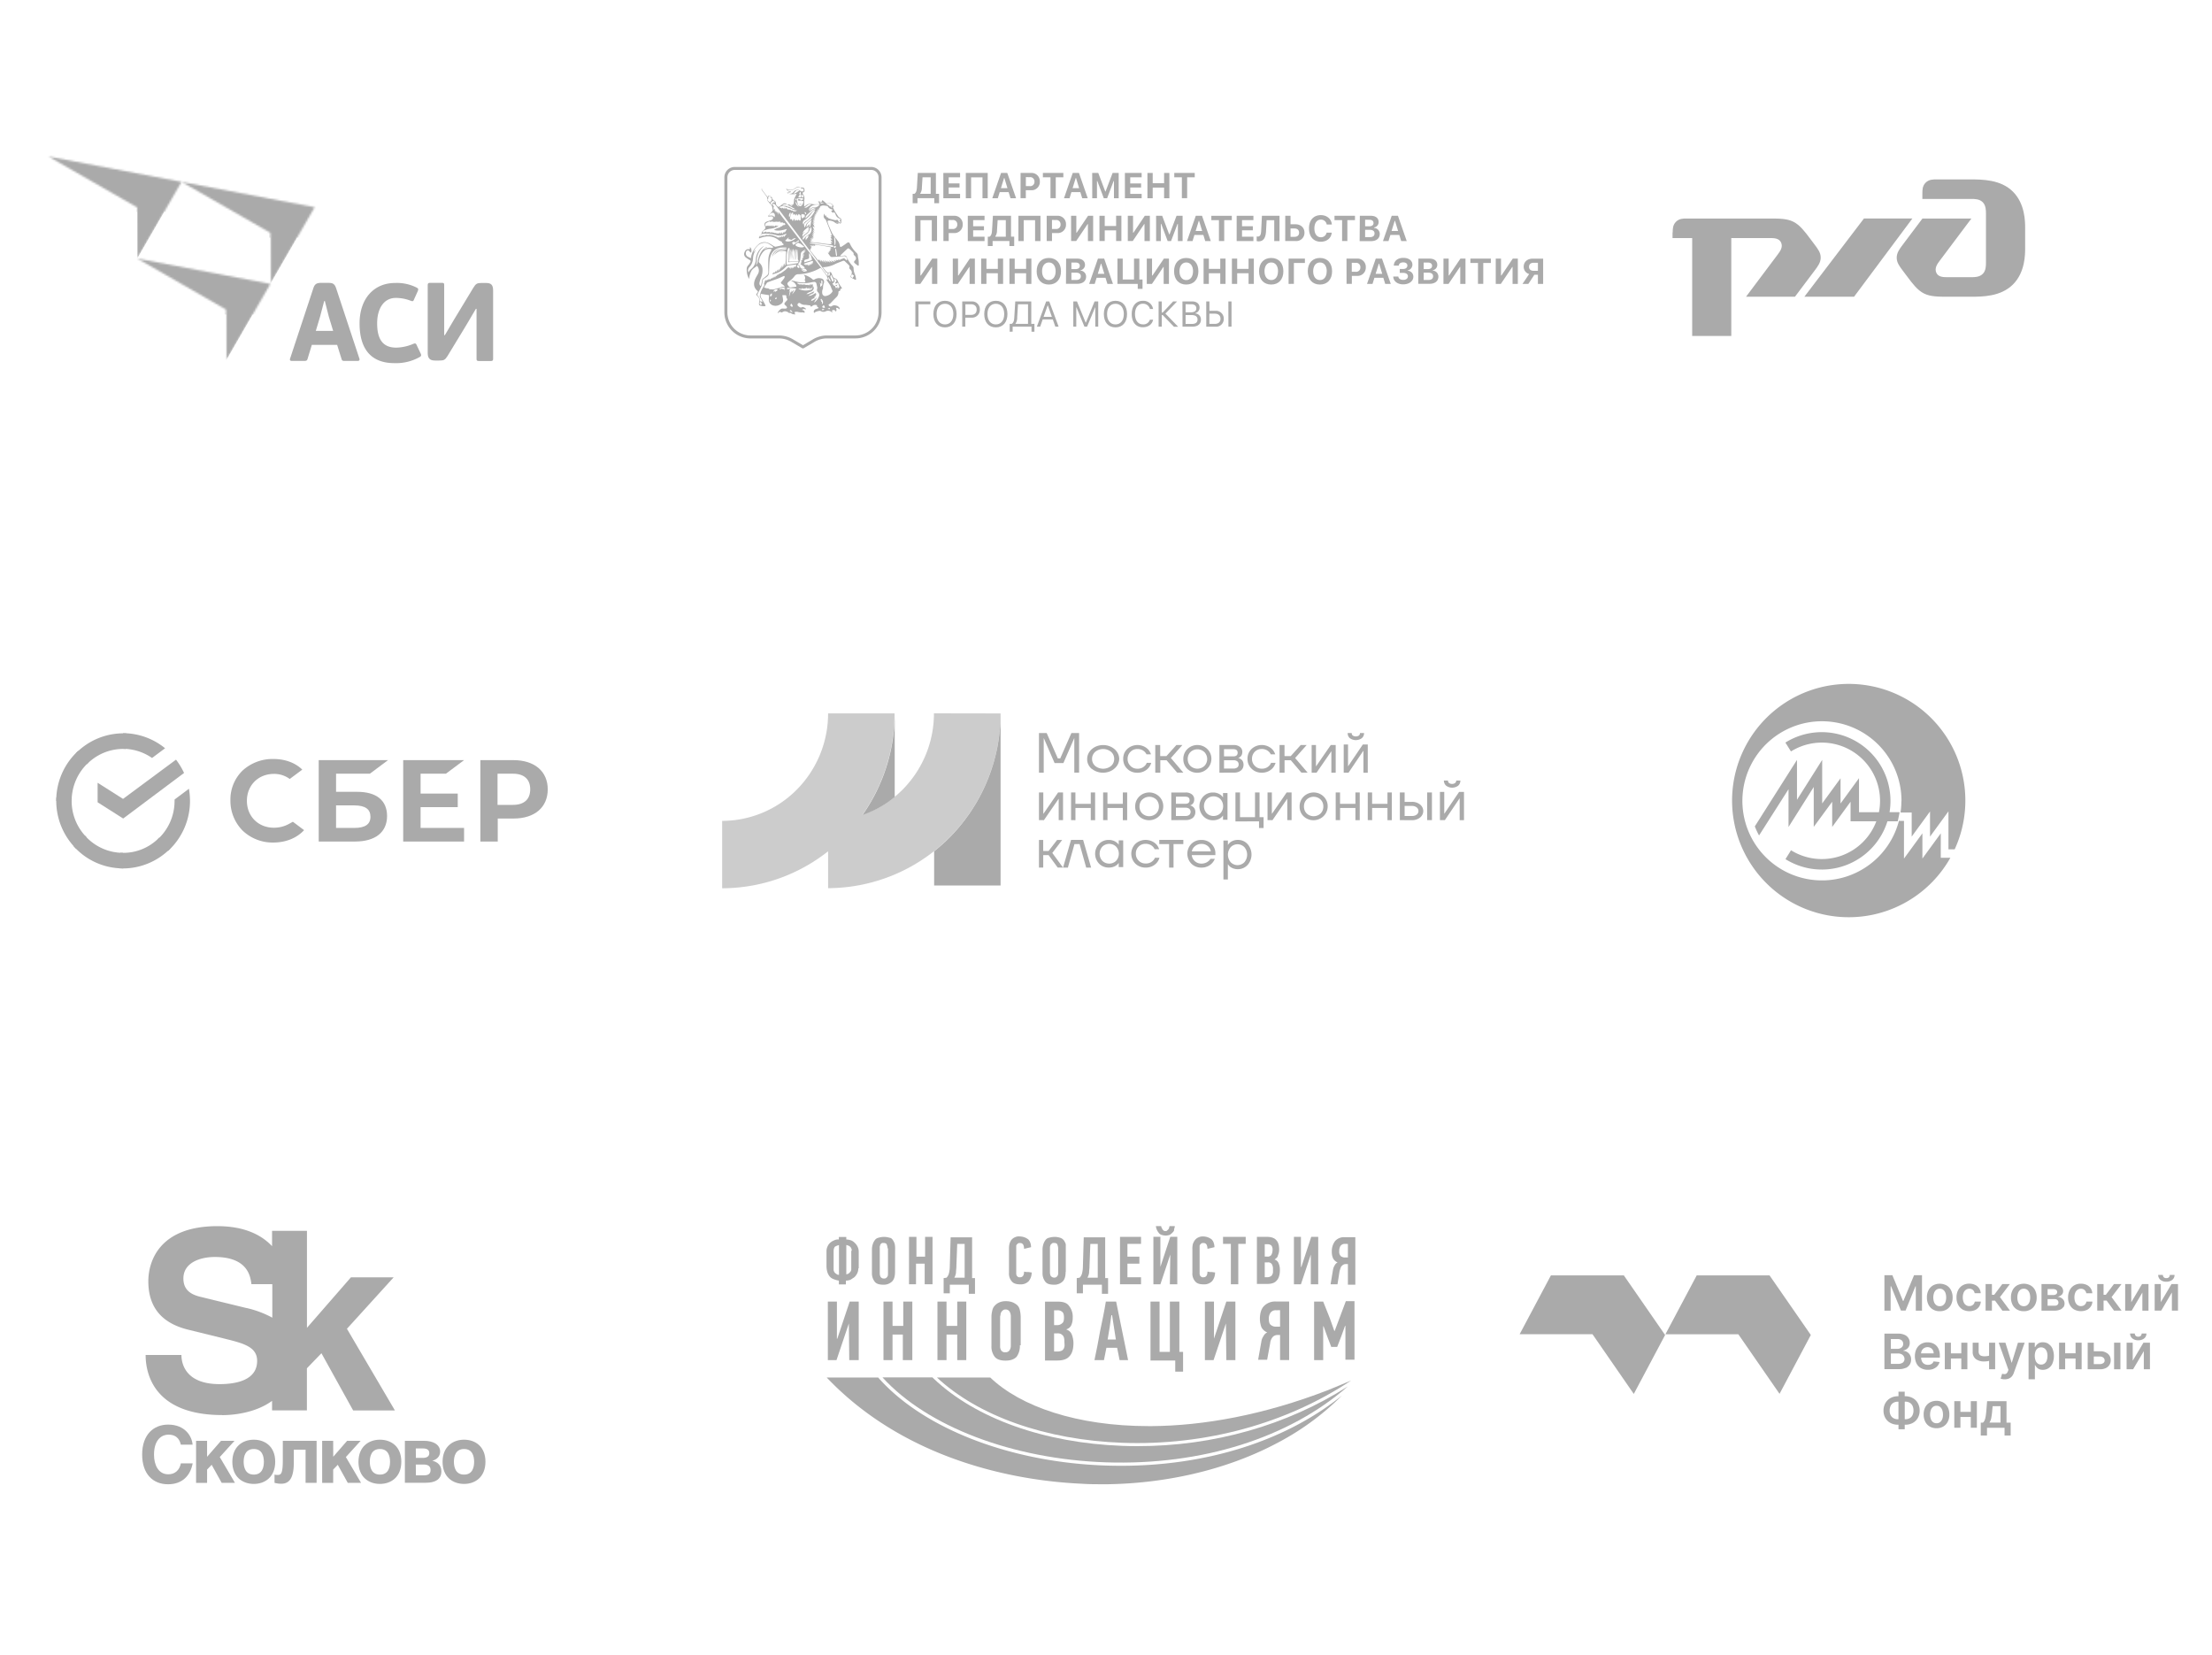 <svg xmlns="http://www.w3.org/2000/svg" xmlns:xlink="http://www.w3.org/1999/xlink" width="411mm" height="307.35mm" viewBox="0 0 1165.04 871.23">
  <defs>
    <mask id="a" x="92.96" y="93.64" width="74.21" height="55.84" maskUnits="userSpaceOnUse">
      <path d="M142.38,122.58,95.62,95.76l70.12,13.34-23.33,40.39Z" style="fill: #71b4e1"/>
    </mask>
    <mask id="b" x="70.48" y="134.12" width="74.21" height="55.75" maskUnits="userSpaceOnUse">
      <path d="M119.05,163,72.29,136.13l70.12,13.36-23.33,40.39Z" style="fill: #c5cac6"/>
    </mask>
    <mask id="c" x="23.25" y="80.15" width="74.21" height="55.98" maskUnits="userSpaceOnUse">
      <path d="M72.26,109.22,25.5,82.4,95.62,95.76,72.29,136.13Z" style="fill: #f73624"/>
    </mask>
  </defs>
  <title>8</title>
  <g>
    <path d="M1012.49,101.75v3h25.78c1.71,0,4.3,0,6,1.71s1.72,4.3,1.72,6v25.78c0,1.72,0,4.3-1.72,6s-4.3,1.72-6,1.72h-12.43c-2.15,0-4.95,0-6-2.36s.43-4.51,1.73-6.23l16.75-22.31h-25.78l-10.34,13.74c-1.73,2.3-3.22,4.3-3.22,6.87s1.39,4.44,3.22,6.87l2.58,3.43c2.58,3.43,5.16,6.87,8.57,8.57s7.52,1.71,13.08,1.71h11.19c6.45,0,16.09,0,22.57-6.44s6.44-15.9,6.44-19.3V120.21c0-3.44,0-12.89-6.44-19.3s-16.09-6.43-22.57-6.44H1019.8c-1.71,0-3.87,0-5.59,1.72s-1.71,3.87-1.71,5.59" style="fill: #aaa"/>
    <polygon points="981.74 115.03 1007.25 115.03 976.51 156.25 950.34 156.25 981.74 115.03" style="fill: #aaa"/>
    <path d="M881,122.36c0-1.71,0-3.87,1.72-5.59s3.87-1.71,5.59-1.71h43.18c5.58,0,9.68,0,13.08,1.71s6,5.16,8.57,8.57l2.58,3.43c1.84,2.44,3.23,4.3,3.23,6.87s-1.5,4.57-3.23,6.87l-10.34,13.74H919.61l16.75-22.31c1.29-1.72,2.8-3.86,1.72-6.23s-3.86-2.36-6-2.36H911.85v51.55H891.25V125.36H880.91v-3" style="fill: #aaa"/>
  </g>
  <g>
    <path d="M234.85,407.4l9.57-7.15H212.36v42.86h32.06v-7.16h-22.9V425h19.57v-7.15H221.52V407.4Z" style="fill: #aaa"/>
    <path d="M188.14,416.94H177V407.4H194.8l9.58-7.15H167.87v42.86H187c10.69,0,16.87-4.91,16.87-13.47C203.82,421.43,198.27,416.94,188.14,416.94Zm-1.53,19H177V424.09h9.58c5.83,0,8.53,2,8.53,6S192.23,435.95,186.61,435.95Z" style="fill: #aaa"/>
    <path d="M270.38,400.25H253v42.86h9.16V431h8.33c11.1,0,18-5.89,18-15.36S281.55,400.25,270.38,400.25Zm-.21,23.57h-8.12V407.4h8.12c5.9,0,9.09,2.95,9.09,8.21S276.07,423.81,270.17,423.81Z" style="fill: #aaa"/>
    <path d="M152.18,433.84a16.35,16.35,0,0,1-7.91,2c-8.26,0-14.23-6-14.23-14.17s6-14.17,14.23-14.17a13.75,13.75,0,0,1,8.33,2.67l6.6-4.91-.42-.42c-3.82-3.44-9-5.19-14.79-5.19a23.43,23.43,0,0,0-16.24,6.1,21.25,21.25,0,0,0-6.39,15.65,22.25,22.25,0,0,0,6.39,15.92,22.82,22.82,0,0,0,16.17,6.32c6.59,0,12.35-2.32,16.24-6.52l-5.9-4.42Z" style="fill: #aaa"/>
    <path d="M92.71,400A38.05,38.05,0,0,1,96.94,407L64.88,431l-13.47-8.56V412.17l13.39,8.49Z" style="fill: #aaa"/>
    <path d="M37.74,421.71a9.24,9.24,0,0,1,.07-1.4l-8.12-.42c0,.56-.07,1.19-.07,1.75A35.73,35.73,0,0,0,40,446.82L45.72,441A27.1,27.1,0,0,1,37.74,421.71Z" style="fill: #aaa"/>
    <path d="M64.81,394.35a9.09,9.09,0,0,1,1.39.07l.42-8.21c-.56,0-1.18-.07-1.74-.07A35,35,0,0,0,40,396.6l5.76,5.82A26.67,26.67,0,0,1,64.81,394.35Z" style="fill: #aaa"/>
    <path d="M64.81,449.07a9.09,9.09,0,0,1-1.39-.07L63,457.21c.56,0,1.18.07,1.74.07a35,35,0,0,0,24.92-10.45L83.9,441A26.27,26.27,0,0,1,64.81,449.07Z" style="fill: #aaa"/>
    <path d="M80.08,399.12,86.95,394a35,35,0,0,0-22.14-7.93v8.21A27.07,27.07,0,0,1,80.08,399.12Z" style="fill: #aaa"/>
    <path d="M100.07,421.71a38.55,38.55,0,0,0-.56-6.38L91.94,421v.7A27.32,27.32,0,0,1,83,442l5.48,6.1A35.7,35.7,0,0,0,100.07,421.71Z" style="fill: #aaa"/>
    <path d="M64.81,449.07A26.75,26.75,0,0,1,44.75,440l-6,5.54a34.85,34.85,0,0,0,26.09,11.71Z" style="fill: #aaa"/>
    <path d="M46.7,401.43l-5.49-6.1a35.57,35.57,0,0,0-11.59,26.38h8.12A27.43,27.43,0,0,1,46.7,401.43Z" style="fill: #aaa"/>
  </g>
  <g>
    <g>
      <path d="M995.78,677.27H996l5.2,12.82h2.45l5.2-12.79h.18v12.84h3.27V671.46h-4.18L1002.51,685h-.23l-5.59-13.54h-4.18v18.69h3.27Z" style="fill: #aaa"/>
      <path d="M1018.07,689.52a6.81,6.81,0,0,0,3.58.9,6.91,6.91,0,0,0,3.6-.9,6.22,6.22,0,0,0,2.35-2.53,8.11,8.11,0,0,0,.83-3.8,8.32,8.32,0,0,0-.83-3.8,6,6,0,0,0-2.35-2.53,7.57,7.57,0,0,0-7.18,0,6.23,6.23,0,0,0-2.36,2.53,8.13,8.13,0,0,0-.83,3.8,8.35,8.35,0,0,0,.83,3.8A6.11,6.11,0,0,0,1018.07,689.52Zm.56-8.66a3.77,3.77,0,0,1,1.13-1.66,2.92,2.92,0,0,1,1.91-.62,2.83,2.83,0,0,1,1.87.62,3.77,3.77,0,0,1,1.13,1.66,6.93,6.93,0,0,1,.36,2.33,6.84,6.84,0,0,1-.36,2.32,3.77,3.77,0,0,1-1.13,1.66,2.85,2.85,0,0,1-1.87.61,2.94,2.94,0,0,1-1.91-.61,3.64,3.64,0,0,1-1.13-1.66,6.83,6.83,0,0,1-.38-2.32A7,7,0,0,1,1018.64,680.86Z" style="fill: #aaa"/>
      <path d="M1033.6,689.5a7.71,7.71,0,0,0,6.73.28,5,5,0,0,0,2.07-1.79,5.4,5.4,0,0,0,.88-2.63h-3.18a3,3,0,0,1-.55,1.28,2.69,2.69,0,0,1-1,.81,3.08,3.08,0,0,1-1.33.28,3,3,0,0,1-1.81-.56,3.47,3.47,0,0,1-1.19-1.58,6.51,6.51,0,0,1-.43-2.47,6.28,6.28,0,0,1,.43-2.43,3.42,3.42,0,0,1,1.21-1.56,3,3,0,0,1,1.79-.54,2.74,2.74,0,0,1,1.92.67,3.11,3.11,0,0,1,.91,1.69h3.18a5.26,5.26,0,0,0-.89-2.65,5.17,5.17,0,0,0-2.12-1.76,7.21,7.21,0,0,0-3-.62,6.83,6.83,0,0,0-3.58.92,6.13,6.13,0,0,0-2.34,2.55,8.3,8.3,0,0,0-.83,3.78,8.16,8.16,0,0,0,.81,3.75,6.19,6.19,0,0,0,2.32,2.55Z" style="fill: #aaa"/>
      <path d="M1049.14,684.85h1.63l3.88,5.29h4l-5.29-7.13,5.24-6.89h-4l-4.26,5.65h-1.21v-5.65h-3.33v14h3.33Z" style="fill: #aaa"/>
      <path d="M1062.33,689.52a6.81,6.81,0,0,0,3.58.9,6.91,6.91,0,0,0,3.6-.9,6.23,6.23,0,0,0,2.36-2.53,8.13,8.13,0,0,0,.83-3.8,8.35,8.35,0,0,0-.83-3.8,6,6,0,0,0-2.36-2.53,7.57,7.57,0,0,0-7.18,0,6.22,6.22,0,0,0-2.35,2.53,8.11,8.11,0,0,0-.83,3.8,8.32,8.32,0,0,0,.83,3.8A6.11,6.11,0,0,0,1062.33,689.52Zm.56-8.66a3.77,3.77,0,0,1,1.13-1.66,2.92,2.92,0,0,1,1.91-.62,2.83,2.83,0,0,1,1.87.62,3.77,3.77,0,0,1,1.13,1.66,6.88,6.88,0,0,1,.36,2.33,6.78,6.78,0,0,1-.36,2.32,3.77,3.77,0,0,1-1.13,1.66,2.85,2.85,0,0,1-1.87.61,3,3,0,0,1-1.91-.61,3.64,3.64,0,0,1-1.13-1.66,6.83,6.83,0,0,1-.38-2.32A7,7,0,0,1,1062.89,680.86Z" style="fill: #aaa"/>
      <path d="M1086.77,688.35a3.31,3.31,0,0,0,.61-2,3.24,3.24,0,0,0-.48-1.74,3.37,3.37,0,0,0-1.33-1.22,4.84,4.84,0,0,0-2-.56,4.39,4.39,0,0,0,2.24-1,2.47,2.47,0,0,0,.83-1.92,3.18,3.18,0,0,0-1.46-2.78,7,7,0,0,0-4-1h-5.94v14h6.85a7.54,7.54,0,0,0,2.82-.48,3.81,3.81,0,0,0,1.77-1.33Zm-8.32-9.58h2.82a2.82,2.82,0,0,1,1.64.41,1.32,1.32,0,0,1,.6,1.13,1.35,1.35,0,0,1-.26.85,1.63,1.63,0,0,1-.75.56,3.06,3.06,0,0,1-1.16.2h-2.88Zm5.17,8.33a2.16,2.16,0,0,1-1.44.43h-3.73v-3.47h3.73a2,2,0,0,1,1.44.49,1.8,1.8,0,0,1,.53,1.36A1.44,1.44,0,0,1,1083.62,687.1Z" style="fill: #aaa"/>
      <path d="M1101.19,688a5.4,5.4,0,0,0,.88-2.63h-3.18a3,3,0,0,1-.55,1.28,2.7,2.7,0,0,1-1,.81,3.08,3.08,0,0,1-1.33.28,3,3,0,0,1-1.81-.56,3.46,3.46,0,0,1-1.19-1.58,6.51,6.51,0,0,1-.43-2.47,6.28,6.28,0,0,1,.43-2.43,3.42,3.42,0,0,1,1.21-1.56,3,3,0,0,1,1.79-.54,2.73,2.73,0,0,1,1.92.67,3.1,3.1,0,0,1,.91,1.69H1102a5.26,5.26,0,0,0-.89-2.65,5.18,5.18,0,0,0-2.12-1.76,7.21,7.21,0,0,0-3-.62,6.82,6.82,0,0,0-3.58.92,6.11,6.11,0,0,0-2.34,2.55,8.3,8.3,0,0,0-.83,3.78,8.16,8.16,0,0,0,.81,3.75,6.2,6.2,0,0,0,2.32,2.55,7.71,7.71,0,0,0,6.73.28,5,5,0,0,0,2.07-1.79Z" style="fill: #aaa"/>
      <path d="M1117.4,676.12h-4l-4.26,5.65h-1.21v-5.65h-3.33v14h3.33v-5.29h1.62l3.88,5.29h4l-5.29-7.13Z" style="fill: #aaa"/>
      <path d="M1128.37,680.59v9.55h3.22v-14h-3.41l-5.65,9.55v-9.55h-3.22v14h3.43Z" style="fill: #aaa"/>
      <path d="M1143.72,676.12l-5.65,9.55v-9.55h-3.22v14h3.43l5.63-9.55v9.55h3.22v-14Z" style="fill: #aaa"/>
      <path d="M1141,674.89a4.71,4.71,0,0,0,3.15-1,3.23,3.23,0,0,0,1.16-2.58h-2.49a1.83,1.83,0,0,1-.43,1.18,1.7,1.7,0,0,1-1.39.51,1.73,1.73,0,0,1-1.41-.51,1.8,1.8,0,0,1-.41-1.17h-2.47a3.2,3.2,0,0,0,1.16,2.58,4.69,4.69,0,0,0,3.13,1Z" style="fill: #aaa"/>
      <path d="M1003.72,720.32a4.88,4.88,0,0,0,2.14-1.82,5,5,0,0,0,.71-2.61,4.65,4.65,0,0,0-.6-2.43,4.43,4.43,0,0,0-1.51-1.56,4.19,4.19,0,0,0-1.92-.61v-.18a5,5,0,0,0,1.66-.72,3.67,3.67,0,0,0,1.19-1.31,4,4,0,0,0,.45-2,4.43,4.43,0,0,0-2.72-4.21,8,8,0,0,0-3.4-.64h-7.21v18.69h7.63a8.18,8.18,0,0,0,3.58-.67Zm-7.81-15.24h3.45a3.18,3.18,0,0,1,2.27.71,2.3,2.3,0,0,1,.76,1.79A2.37,2.37,0,0,1,1002,709a2.7,2.7,0,0,1-1.13.92,3.77,3.77,0,0,1-1.59.33h-3.38v-5.16Zm0,13.07v-5.47h3.76a3.92,3.92,0,0,1,1.82.39,2.92,2.92,0,0,1,1.18,1.05,2.75,2.75,0,0,1,.41,1.5,2.32,2.32,0,0,1-.83,1.82,4.06,4.06,0,0,1-2.69.71Z" style="fill: #aaa"/>
      <path d="M1018.3,720.75a5.33,5.33,0,0,0,2.11-1.41,4.65,4.65,0,0,0,1.11-2.14l-3.12-.35a2.75,2.75,0,0,1-.64,1,2.8,2.8,0,0,1-1,.61,4.14,4.14,0,0,1-1.31.2,3.65,3.65,0,0,1-1.89-.46,3.16,3.16,0,0,1-1.26-1.33,4.63,4.63,0,0,1-.45-2h9.85v-1a8.7,8.7,0,0,0-.51-3.17,6.09,6.09,0,0,0-1.41-2.2,5.83,5.83,0,0,0-2.06-1.28,7.27,7.27,0,0,0-2.47-.41,6.72,6.72,0,0,0-3.53.92,6.35,6.35,0,0,0-2.34,2.55,9.15,9.15,0,0,0,0,7.61,5.87,5.87,0,0,0,2.37,2.5,7.23,7.23,0,0,0,3.66.89,8.18,8.18,0,0,0,2.93-.49Zm-4.86-10.91a3.25,3.25,0,0,1,1.79-.49,3.29,3.29,0,0,1,1.67.43,3,3,0,0,1,1.13,1.17,3.52,3.52,0,0,1,.41,1.69h-6.63a3.68,3.68,0,0,1,.41-1.53,3.41,3.41,0,0,1,1.19-1.28Z" style="fill: #aaa"/>
      <path d="M1033,715.31V721h3.2V707H1033v5.64h-5.47V707h-3.22v14h3.22v-5.67Z" style="fill: #aaa"/>
      <path d="M1042.46,713.07a2.84,2.84,0,0,1-.32-1.45V707H1039v4.67a4.65,4.65,0,0,0,1.64,3.94,7.19,7.19,0,0,0,4.48,1.27,9.33,9.33,0,0,0,1.51-.12c.35,0,.65-.13,1-.2V721h3.2V707h-3.2v6.82l-.38.12a9.6,9.6,0,0,1-2.1.21,4.67,4.67,0,0,1-1.64-.25,1.83,1.83,0,0,1-1-.81Z" style="fill: #aaa"/>
      <path d="M1059.65,717.54h-.15L1056.23,707h-3.53l5.12,14.31-.28.76a2.52,2.52,0,0,1-.75,1.13,1.6,1.6,0,0,1-1,.35,5,5,0,0,1-1.29-.2l-.78,2.58a5.37,5.37,0,0,0,.91.25,6,6,0,0,0,1.26.1,5.51,5.51,0,0,0,2.25-.43,4.29,4.29,0,0,0,1.59-1.22,6.41,6.41,0,0,0,1-1.91l5.65-15.71h-3.55l-3.26,10.58Z" style="fill: #aaa"/>
      <path d="M1078.92,707.6a5.55,5.55,0,0,0-3-.82,4.36,4.36,0,0,0-2,.41,4,4,0,0,0-1.28,1,6.84,6.84,0,0,0-.73,1.08h-.2V707h-3.28v19.28h3.33v-7.46h.13a6.47,6.47,0,0,0,.75,1.08,4,4,0,0,0,1.29,1,4.55,4.55,0,0,0,2,.39,5.32,5.32,0,0,0,3-.85,5.68,5.68,0,0,0,2.07-2.47,10.42,10.42,0,0,0,0-7.87,5.57,5.57,0,0,0-2.1-2.43Zm-.89,8.71a3.52,3.52,0,0,1-1.13,1.61,2.88,2.88,0,0,1-1.86.59,2.83,2.83,0,0,1-1.81-.58,3.39,3.39,0,0,1-1.13-1.59,7,7,0,0,1-.4-2.38,6.85,6.85,0,0,1,.38-2.37,3.36,3.36,0,0,1,1.13-1.56,2.91,2.91,0,0,1,1.81-.56,3.07,3.07,0,0,1,1.86.58,3.46,3.46,0,0,1,1.13,1.59,6.64,6.64,0,0,1,.38,2.32,6.74,6.74,0,0,1-.38,2.33Z" style="fill: #aaa"/>
      <path d="M1093.18,712.59h-5.47V707h-3.21v14h3.21v-5.67h5.47V721h3.2V707h-3.2Z" style="fill: #aaa"/>
      <path d="M1116.8,707h-3.33v14h3.33Z" style="fill: #aaa"/>
      <path d="M1106,711.52h-3.22V707h-3.21v14H1106a6.94,6.94,0,0,0,3.07-.61,4.41,4.41,0,0,0,2.62-4.13,4.32,4.32,0,0,0-1.49-3.42A6.15,6.15,0,0,0,1106,711.52Zm1.79,6.2a2.83,2.83,0,0,1-1.79.56h-3.22v-4H1106a2.75,2.75,0,0,1,1.79.58,1.82,1.82,0,0,1,.7,1.5,1.65,1.65,0,0,1-.7,1.41Z" style="fill: #aaa"/>
      <path d="M1127.59,703.32a1.7,1.7,0,0,1-1.39.51,1.73,1.73,0,0,1-1.41-.51,1.8,1.8,0,0,1-.41-1.17h-2.47a3.2,3.2,0,0,0,1.16,2.58,4.69,4.69,0,0,0,3.13,1,4.75,4.75,0,0,0,3.15-1,3.23,3.23,0,0,0,1.16-2.58H1128a1.83,1.83,0,0,1-.43,1.18Z" style="fill: #aaa"/>
      <path d="M1123.28,716.5V707h-3.22v14h3.43l5.64-9.55V721h3.23V707h-3.43Z" style="fill: #aaa"/>
      <path d="M1007.37,736.14a8,8,0,0,0-3.91-.94h-.27v-2.42h-3.28v2.42h-.27a8,8,0,0,0-3.91.94,6.94,6.94,0,0,0-2.7,2.65,7.74,7.74,0,0,0-1,4,7.62,7.62,0,0,0,1,3.91,6.63,6.63,0,0,0,2.69,2.58,8.24,8.24,0,0,0,3.93.92h.27v2.38h3.28v-2.38h.27a8.13,8.13,0,0,0,3.91-.92,6.77,6.77,0,0,0,2.69-2.6,7.64,7.64,0,0,0,1-3.9,8,8,0,0,0-1-4A6.79,6.79,0,0,0,1007.37,736.14Zm-7.72,11.18a4.86,4.86,0,0,1-2.3-.53,3.72,3.72,0,0,1-1.53-1.54,5.12,5.12,0,0,1-.55-2.47,5.93,5.93,0,0,1,.53-2.58,3.72,3.72,0,0,1,1.51-1.59,4.7,4.7,0,0,1,2.32-.54h.27v9.25h-.25Zm7.63-2.09a3.55,3.55,0,0,1-1.49,1.54,4.63,4.63,0,0,1-2.3.53h-.27v-9.25h.27a4.63,4.63,0,0,1,2.3.54,3.67,3.67,0,0,1,1.49,1.59,5.63,5.63,0,0,1,.53,2.55,5.23,5.23,0,0,1-.53,2.47Z" style="fill: #aaa"/>
      <path d="M1023.54,738.51a7.58,7.58,0,0,0-7.18,0A6.22,6.22,0,0,0,1014,741a8.11,8.11,0,0,0-.83,3.8,8.32,8.32,0,0,0,.83,3.8,6.12,6.12,0,0,0,2.35,2.53,6.81,6.81,0,0,0,3.58.9,6.92,6.92,0,0,0,3.6-.9,6.23,6.23,0,0,0,2.35-2.53,8.11,8.11,0,0,0,.83-3.8,8.32,8.32,0,0,0-.83-3.8A6,6,0,0,0,1023.54,738.51Zm-.56,8.64a3.76,3.76,0,0,1-1.13,1.66,2.85,2.85,0,0,1-1.87.61,2.94,2.94,0,0,1-1.91-.61,3.64,3.64,0,0,1-1.13-1.66,6.83,6.83,0,0,1-.38-2.32,7,7,0,0,1,.38-2.33,3.67,3.67,0,0,1,1.13-1.66,2.92,2.92,0,0,1,1.91-.62,2.83,2.83,0,0,1,1.87.62,3.76,3.76,0,0,1,1.13,1.66,6.88,6.88,0,0,1,.37,2.33A6.78,6.78,0,0,1,1023,747.16Z" style="fill: #aaa"/>
      <path d="M1038,743.43h-5.47v-5.64h-3.22v14h3.22v-5.67H1038v5.67h3.2v-14H1038Z" style="fill: #aaa"/>
      <path d="M1056.81,737.79H1046.6l-.4,4.91c-.07.79-.15,1.51-.23,2.2a16.56,16.56,0,0,1-.33,1.84,6.75,6.75,0,0,1-.5,1.41,2.54,2.54,0,0,1-.76.94h-1.13v6.79h3.28v-4.08h9.25v4.08H1059V749.1h-2.19V737.79Zm-3.18,11.29h-5.82a6.73,6.73,0,0,0,1-2.58,36.78,36.78,0,0,0,.48-3.81l.22-2.25h4.14v8.64Z" style="fill: #aaa"/>
    </g>
    <path d="M860.47,733.94l-21.71-31.39H800.38l16.48-31h38.39L877,702.95l-16.48,31Zm93.27-31L932,671.56H893.65l-16.48,31h38.39l21.71,31.37,16.48-31Z" style="fill: #aaa"/>
  </g>
  <g>
    <g>
      <path d="M452.08,667.77a6,6,0,0,1-.65,2.82,6.79,6.79,0,0,1-1.52,2l-2,1.3a7.82,7.82,0,0,1-2.39.43v2h-3.69v-2a12.4,12.4,0,0,1-3-.87,4.73,4.73,0,0,1-2-1.52,6.83,6.83,0,0,1-1.09-2.17,11.09,11.09,0,0,1-.43-2.82v-8a6,6,0,0,1,.65-2.82,5.2,5.2,0,0,1,1.3-1.74,7.17,7.17,0,0,1,2.17-1.3,4.66,4.66,0,0,1,2.39-.43v-1.3h3.91v1.3a9.25,9.25,0,0,1,2.39.43,5.12,5.12,0,0,1,2,1.3,6.73,6.73,0,0,1,1.52,2,6,6,0,0,1,.65,2.82v8.68Zm-10.2-12.15a6.5,6.5,0,0,0-2.17.87,3.67,3.67,0,0,0-.65,2.17v9.55a2.75,2.75,0,0,0,.22,1.3,3,3,0,0,0,.65.87c.22.22.65.43.87.65a2,2,0,0,0,1.09.22Zm6.73,3a2.79,2.79,0,0,0-.87-2.17,4.1,4.1,0,0,0-2-.87V671c.22,0,.65-.22.87-.22a3.84,3.84,0,0,0,1.52-1.52,2,2,0,0,0,.22-1.09v-9.55Z" style="fill: #aaa"/>
      <path d="M471.4,669.73c0,2.17-.43,3.91-1.52,5a6.22,6.22,0,0,1-4.56,1.74c-2.17,0-3.69-.43-4.56-1.52a7.18,7.18,0,0,1-1.52-4.56V657.79a9.4,9.4,0,0,1,.43-2.6,6.88,6.88,0,0,1,1.09-2.17,3.16,3.16,0,0,1,2-1.3,11,11,0,0,1,2.82-.43,9.61,9.61,0,0,1,2.82.43,2.21,2.21,0,0,1,1.74,1.09,6.79,6.79,0,0,1,1.09,2.17,11.47,11.47,0,0,1,.22,2.82Zm-3.91-12.37a6.34,6.34,0,0,0-.43-2c-.22-.65-.87-.87-1.74-.87a1.63,1.63,0,0,0-1.09.22c-.43.43-.65.65-.65,1.09a1.64,1.64,0,0,0-.22,1.09V670.6a4.06,4.06,0,0,0,.43,1.74,1.94,1.94,0,0,0,1.74.87,1.76,1.76,0,0,0,1.73-.87c.44-.43.44-1.09.44-2v-13Z" style="fill: #aaa"/>
      <polygon points="487.02 676.24 487.02 665.39 482.46 665.39 482.46 676.24 478.77 676.24 478.77 651.28 482.68 651.28 482.68 661.7 487.24 661.7 487.24 651.28 491.15 651.28 491.15 676.24 487.02 676.24" style="fill: #aaa"/>
      <path d="M500.26,676.24V681H497v-8l1.52-.22a5.17,5.17,0,0,0,1.3-2.39,15.48,15.48,0,0,0,.43-3.69l.44-15.19H512V673h1.52v8.25h-3.26v-4.78h-10Zm3.47-9.77c0,1.52-.22,2.6-.22,3.69a7.32,7.32,0,0,1-.87,2.6h5.43V655h-3.91Z" style="fill: #aaa"/>
      <path d="M536.94,651.06a8.11,8.11,0,0,1,2.6.43,8.79,8.79,0,0,1,2,1.09,4.73,4.73,0,0,1,1.09,1.74,7.87,7.87,0,0,1,.43,2.39l-3.69.87a5.41,5.41,0,0,0-.44-2.17,1.76,1.76,0,0,0-1.73-.87,1.63,1.63,0,0,0-1.09.22l-.65.65a1.31,1.31,0,0,0-.22.87v14.54c0,.22.22.65.22.87l.65.65a1.63,1.63,0,0,0,1.09.22c1.52,0,2.17-1.09,2.17-3a6,6,0,0,0,2,.22c.65,0,1.3.22,2,.22a7.15,7.15,0,0,1-1.52,4.56,5.71,5.71,0,0,1-4.34,1.73c-2.17,0-3.69-.43-4.56-1.52a6.12,6.12,0,0,1-1.52-4.56V657.79a10.57,10.57,0,0,1,.22-2.6A6.87,6.87,0,0,1,532.6,653a4.73,4.73,0,0,1,2-1.52,4.42,4.42,0,0,1,2.39-.43" style="fill: #aaa"/>
      <path d="M561.25,669.73c0,2.17-.43,3.91-1.52,5a6.22,6.22,0,0,1-4.56,1.74c-2.17,0-3.69-.43-4.56-1.52a7.18,7.18,0,0,1-1.52-4.56V657.79a9.4,9.4,0,0,1,.43-2.6,6.83,6.83,0,0,1,1.09-2.17,3.17,3.17,0,0,1,2-1.3,11,11,0,0,1,2.82-.43,9.63,9.63,0,0,1,2.82.43,3.9,3.9,0,0,1,2,1.3,6.79,6.79,0,0,1,1.09,2.17v14.54Zm-3.91-12.37a6.34,6.34,0,0,0-.43-2c-.22-.65-.87-.87-1.74-.87a1.63,1.63,0,0,0-1.09.22l-.65.65c-.22.22-.22.65-.43,1.09v13.67a4.12,4.12,0,0,0,.43,1.74,2.26,2.26,0,0,0,1.74.87,1.76,1.76,0,0,0,1.74-.87c.43-.43.43-1.09.43-2Z" style="fill: #aaa"/>
      <path d="M570.37,676.24V681h-3.26v-8l1.52-.22a5.18,5.18,0,0,0,1.3-2.39,15.48,15.48,0,0,0,.43-3.69l.44-15.19h11.29V673h1.52v8.25h-3.25v-4.78h-10Zm3.47-9.77c0,1.52-.22,2.6-.22,3.69a7.32,7.32,0,0,1-.87,2.6h5.43V655h-3.91Z" style="fill: #aaa"/>
      <polygon points="589.9 676.24 589.9 651.28 600.97 651.28 600.97 654.97 593.81 654.97 593.81 661.7 600.1 661.7 600.1 665.39 593.81 665.39 593.81 672.55 600.97 672.55 600.97 676.24 589.9 676.24" style="fill: #aaa"/>
      <path d="M616.38,660.61l-5.21,15.63h-3.69v-25h3.69v15.84l5.21-15.84h3.69v25h-3.91Zm-4.77-15a1.64,1.64,0,0,0,.22.87c.22.22.22.43.43.87l.65.65a1.3,1.3,0,0,0,.87.22c.43,0,.65,0,.87-.22l.65-.65a1.12,1.12,0,0,0,.44-.87c0-.22.22-.43.22-.87h2.82a6.79,6.79,0,0,1-.43,1.74c.22.43-.22,1.09-.65,1.52a9.44,9.44,0,0,1-1.52,1.3,6.42,6.42,0,0,1-2.17.43,7.8,7.8,0,0,1-2.39-.43,2.92,2.92,0,0,1-1.52-1.3,5.49,5.49,0,0,1-.87-1.52,6.71,6.71,0,0,1-.43-1.74Z" style="fill: #aaa"/>
      <path d="M633.53,651.06a8.08,8.08,0,0,1,2.6.43,8.81,8.81,0,0,1,2,1.09,4.75,4.75,0,0,1,1.09,1.74,7.87,7.87,0,0,1,.43,2.39l-3.69.87a5.41,5.41,0,0,0-.44-2.17,1.76,1.76,0,0,0-1.73-.87,1.62,1.62,0,0,0-1.09.22l-.65.65a1.31,1.31,0,0,0-.22.87v14.54c0,.22.22.65.22.87l.65.65a1.62,1.62,0,0,0,1.09.22c1.52,0,2.17-1.09,2.17-3a6,6,0,0,0,2,.22c.65,0,1.3.22,2,.22a7.15,7.15,0,0,1-1.52,4.56,5.71,5.71,0,0,1-4.34,1.73c-2.17,0-3.69-.43-4.56-1.52a6.12,6.12,0,0,1-1.52-4.56V657.79a10.57,10.57,0,0,1,.22-2.6,6.83,6.83,0,0,1,1.09-2.17,4.73,4.73,0,0,1,2-1.52,5.08,5.08,0,0,1,2.39-.43" style="fill: #aaa"/>
      <polygon points="652.19 654.97 652.19 676.24 648.29 676.24 648.29 654.97 644.16 654.97 644.16 651.28 656.1 651.28 656.1 654.97 652.19 654.97" style="fill: #aaa"/>
      <path d="M671.29,663.22a3.29,3.29,0,0,1,2.17,2,9,9,0,0,1,.65,3.47c0,2.6-.65,4.56-1.74,5.64-1.09,1.3-2.82,1.74-5.21,1.74H662V651.28h5.43c2.17,0,3.9.65,4.77,1.74,1.09,1.09,1.52,2.82,1.52,5a7,7,0,0,1-.65,3c0,.87-.87,1.52-1.74,2.17m-1.08-5a3.49,3.49,0,0,0-.65-2.39,3.24,3.24,0,0,0-2.17-.65h-1.3v6.51h1.3a2.28,2.28,0,0,0,2.17-.87,5.76,5.76,0,0,0,.65-2.6m.22,10a4.63,4.63,0,0,0-.65-2.6,2.29,2.29,0,0,0-2.17-.87h-1.52v7.81h1.52a3.14,3.14,0,0,0,1.52-.43,1.7,1.7,0,0,0,.87-.87,3.09,3.09,0,0,0,.43-1.3Z" style="fill: #aaa"/>
      <polygon points="690.39 660.61 685.19 676.24 681.5 676.24 681.5 651.28 685.19 651.28 685.19 667.13 685.4 667.13 690.61 651.28 694.3 651.28 694.3 676.24 690.39 676.24 690.39 660.61" style="fill: #aaa"/>
      <path d="M700.81,676.24l1.3-7.81a6.5,6.5,0,0,1,.87-2.17,3.42,3.42,0,0,1,1.52-1.52,4.7,4.7,0,0,1-2.39-2.17,8.22,8.22,0,0,1-.65-3.47,8.76,8.76,0,0,1,1.74-5.64,6.22,6.22,0,0,1,5-2h5.64v25h-3.91V665.6h-1.09a2.65,2.65,0,0,0-2,.87c-.65.43-.87,1.52-1.3,2.82l-1.09,6.95Zm7.6-21.27a2.8,2.8,0,0,0-2.39,1.09,4.93,4.93,0,0,0-.65,2.82,3.17,3.17,0,0,0,.87,2.6,3.67,3.67,0,0,0,2.17.65h1.52V655Z" style="fill: #aaa"/>
      <polygon points="447.09 696.86 440.58 716.18 436.02 716.18 436.02 685.36 440.79 685.36 440.79 704.89 441.01 704.89 447.52 685.36 452.29 685.36 452.29 716.18 447.3 716.18 447.09 696.86" style="fill: #aaa"/>
      <polygon points="475.52 716.18 475.52 702.72 470.09 702.72 470.09 716.18 465.32 716.18 465.32 685.36 470.09 685.36 470.09 698.16 475.74 698.16 475.74 685.36 480.51 685.36 480.51 716.18 475.52 716.18" style="fill: #aaa"/>
      <polygon points="504.17 716.18 504.17 702.72 498.52 702.72 498.52 716.18 493.75 716.18 493.75 685.36 498.52 685.36 498.52 698.16 504.17 698.16 504.17 685.36 508.94 685.36 508.94 716.18 504.17 716.18" style="fill: #aaa"/>
      <path d="M537.16,708.36a9.65,9.65,0,0,1-1.74,6.08c-1.3,1.3-3,2-5.86,2-2.6,0-4.56-.65-5.64-2a8.75,8.75,0,0,1-1.73-5.64V693.39a13,13,0,0,1,.43-3.26,5,5,0,0,1,1.3-2.6,6.78,6.78,0,0,1,2.39-1.73,8.27,8.27,0,0,1,3.47-.65,9.36,9.36,0,0,1,3.69.65,8.94,8.94,0,0,1,2.39,1.52,5,5,0,0,1,1.3,2.6,16.73,16.73,0,0,1,.43,3.47v15ZM532.39,693a5,5,0,0,0-.65-2.39,2.4,2.4,0,0,0-2.17-1.09,1.83,1.83,0,0,0-1.3.43c-.44.22-.65.65-.87.87a3.11,3.11,0,0,0-.43,1.3c0,.43-.22.87-.22,1.3V709a3.67,3.67,0,0,0,.65,2.17,2.29,2.29,0,0,0,2.17.87,2.4,2.4,0,0,0,2.17-1.09,4.38,4.38,0,0,0,.65-2.39Z" style="fill: #aaa"/>
      <path d="M561.69,700.11a4.24,4.24,0,0,1,2.82,2.6,12.89,12.89,0,0,1,.87,4.34c0,3.26-.65,5.64-2.17,7.16-1.3,1.52-3.47,2.17-6.29,2.17H550.4v-31h6.73c2.82,0,4.78.65,5.86,2.17a9.12,9.12,0,0,1,2,6.3,9.35,9.35,0,0,1-.65,3.69,4.08,4.08,0,0,1-2.6,2.39Zm-1.3-6.29c0-1.52-.22-2.39-.87-3a3.68,3.68,0,0,0-2.82-.87h-1.52v7.81h1.52a3.75,3.75,0,0,0,2.82-1.09c.65-.43.87-1.52.87-2.82m.22,12.59c0-1.52-.22-2.6-.87-3.26a3.43,3.43,0,0,0-2.82-1.09h-1.74v9.55h2a5.18,5.18,0,0,0,2-.43,2.62,2.62,0,0,0,1.09-1.09,4.12,4.12,0,0,0,.43-1.74Z" style="fill: #aaa"/>
      <path d="M589.68,716.18l-1.3-6.51h-5.64l-.65,3.26-.65,3.25h-5c1.09-5.21,2.17-10.42,3-15.41,1.09-5.21,2.17-10.2,3-15.41h5.42l6.3,30.82Zm-4.34-23.66c-.22,2.17-.65,4.34-.87,6.3-.44,2.17-.65,4.34-1.09,6.51h4.34l-2-12.81Z" style="fill: #aaa"/>
      <polygon points="621.16 685.36 621.16 711.84 623.11 711.84 623.11 722.25 618.99 722.25 618.99 716.39 605.96 716.39 605.96 685.36 610.74 685.36 610.74 711.84 616.16 711.84 616.16 685.36 621.16 685.36" style="fill: #aaa"/>
      <polygon points="645.68 696.86 639.17 716.18 634.61 716.18 634.61 685.36 639.39 685.36 639.39 704.89 645.9 685.36 650.67 685.36 650.67 716.18 645.9 716.18 645.68 696.86" style="fill: #aaa"/>
      <path d="M662.61,716.18l1.74-9.77a6.42,6.42,0,0,1,1.09-2.82,4.26,4.26,0,0,1,2-2,6.11,6.11,0,0,1-3-2.6,12.82,12.82,0,0,1-.87-4.34c0-3,.65-5.43,2.17-6.95a8.17,8.17,0,0,1,6.08-2.39h7.16v30.82h-4.78V702.94h-1.3a3.62,3.62,0,0,0-2.39.87,5.78,5.78,0,0,0-1.52,3.47L667.39,716h-4.78Zm9.55-26.26a3.37,3.37,0,0,0-3,1.3,5.49,5.49,0,0,0-.87,3.47c0,1.52.43,2.6,1.09,3a4,4,0,0,0,2.82.87h2v-8.68Z" style="fill: #aaa"/>
      <polygon points="701.25 709.45 699.08 703.8 697.12 698.38 696.91 698.38 696.91 716.18 692.13 716.18 692.13 685.36 696.91 685.36 700.38 694.04 702.76 700.77 702.98 700.77 705.59 693.82 708.84 685.14 713.4 685.14 713.4 715.96 708.62 715.96 708.62 698.16 708.41 698.16 706.46 703.59 704.28 709.23 701.25 709.23 701.25 709.45" style="fill: #aaa"/>
    </g>
    <g>
      <path d="M706.75,734.86a138.94,138.94,0,0,1-34.12,25c-28,14.86-60.12,21.2-89,21.67h-3.27c-3.29,0-6.77,0-10.28-.24-44.57-2-97.49-16.83-134.66-55.95h27.12l.46.54c23.83,26.62,69.57,44.15,119.38,45.81,2.64.08,5.26.13,7.89.13C635.87,771.85,677.26,758.64,706.75,734.86Z" style="fill: #aaa"/>
      <path d="M709.9,730c-31,27.19-76.95,41.69-127.43,40-49-1.65-94-18.74-117.67-44.72h26.32l.62.62c22.11,21,58.31,33.92,99.33,35.42,2.67.1,5.33.15,8,.15C639.07,761.53,678,750.48,709.9,730Z" style="fill: #aaa"/>
      <path d="M711.66,726.9c-34.12,22.76-76.95,34.41-120.55,32.81-40.24-1.46-75.77-14-97.61-34.36h28.07c16,15.3,45.69,25.58,83.5,25.58h1.53c27.55-.22,59-5.91,92.46-18.81C703.16,730.44,707.4,728.73,711.66,726.9Z" style="fill: #aaa"/>
    </g>
  </g>
  <g>
    <g style="mask: url(#a)">
      <g>
        <rect x="92.96" y="93.64" width="74.21" height="31.48" style="fill: #aaa"/>
        <path d="M142.41,149.49l23.33-40.39-23.36,13.48Z" style="fill: #aaa"/>
      </g>
    </g>
    <g style="mask: url(#b)">
      <g>
        <rect x="70.48" y="134.12" width="74.21" height="31.48" style="fill: #aaa"/>
        <path d="M119.08,189.87l23.33-40.39L119.05,163Z" style="fill: #aaa"/>
      </g>
    </g>
    <g style="mask: url(#c)">
      <g>
        <rect x="23.25" y="80.15" width="74.21" height="31.48" style="fill: #aaa"/>
        <path d="M72.29,136.13,95.62,95.76,72.26,109.22Z" style="fill: #aaa"/>
      </g>
    </g>
    <path d="M166.33,174.24h9.14l-2.24-7.35-2.14-8.38h-.34l-2.21,8.38Zm11.23,7.35H164.24L162,188.94c-.22.76-.51,1.1-1.63,1.1h-6.81c-.8,0-1-.59-.8-1.15l12.15-36.74c.8-2.69,1.85-3.16,4.23-3.21h3.5c2.63,0,3.6.34,4.52,3.21l12.15,36.74a.81.81,0,0,1-.75,1.15H181.6c-.87,0-1.43,0-1.68-.93Z" style="fill: #aaa"/>
    <path d="M217.69,181.07c1.09-.47,1.43-.17,1.8.71l2,4.21c.54,1.1.37,1.52-.34,1.94a25.32,25.32,0,0,1-13.44,3.28c-12.67,0-18.33-7.91-18.33-20.92S196.92,149,208.08,149a23,23,0,0,1,11.4,2.45c.87.49,1,.78.46,2.06l-1.8,4c-.41,1.05-.63,1.3-1.75.88a21.72,21.72,0,0,0-7.9-1.52c-6.42,0-9.85,5.73-9.85,13.37s2.43,12.81,10.06,12.81a24.16,24.16,0,0,0,9-2" style="fill: #aaa"/>
    <path d="M250.65,162.6l-5.18,8.79-9.72,16c-1.34,2.18-2,2.45-4.38,2.45h-2.31c-3,0-3.79-1.57-3.79-4V150.06c0-.83.37-1.13,1.22-1.13h6.22c1.07,0,1.24.24,1.24,1.13v26.43h.34l4.86-8.21,10.07-16.63c1.34-2.23,2-2.65,4.3-2.65h2.43c2.84,0,3.77,1.05,3.77,4.12V189c0,.81-.34,1.1-1.22,1.1h-6.22c-1,0-1.29-.22-1.29-1.1V162.6Z" style="fill: #aaa"/>
  </g>
  <g>
    <path d="M547.22,406.87V386h4.06l5.87,13.35h1.26L564.29,386h4.06v20.82h-2.52V388.72h-.05l-5.71,13.09h-4.62l-5.67-13.09h-.06v18.14Z" style="fill: #aaa"/>
    <path d="M575,404.88a7.12,7.12,0,0,1-1.82-2.39,6.29,6.29,0,0,1-.58-2.82,6.5,6.5,0,0,1,.63-2.81,7.37,7.37,0,0,1,1.82-2.39,8.61,8.61,0,0,1,2.73-1.6,9.62,9.62,0,0,1,6.46,0,8.64,8.64,0,0,1,2.75,1.58,7.36,7.36,0,0,1,1.84,2.38,6.53,6.53,0,0,1,.66,2.81,6.8,6.8,0,0,1-1.5,4,8.44,8.44,0,0,1-3.78,2.66,9.74,9.74,0,0,1-4.83.44,9.07,9.07,0,0,1-4.33-1.92Zm1.84-9a5.12,5.12,0,0,0-1.26,1.72,4.57,4.57,0,0,0-.4,2,4.62,4.62,0,0,0,.4,2,5.16,5.16,0,0,0,1.25,1.72,6.72,6.72,0,0,0,8.36,0,5.11,5.11,0,0,0,1.26-1.72,5.34,5.34,0,0,0,0-4,5.08,5.08,0,0,0-1.25-1.72,6.65,6.65,0,0,0-8.36,0Z" style="fill: #aaa"/>
    <path d="M593.72,404.82a7.15,7.15,0,0,1-1.64-2.42,8.07,8.07,0,0,1,0-5.63,7.13,7.13,0,0,1,1.64-2.39,7.69,7.69,0,0,1,2.6-1.59,8.07,8.07,0,0,1,6.07.21,7.58,7.58,0,0,1,2.47,1.77,7,7,0,0,1,1.35,2.44h-2.37a4.59,4.59,0,0,0-1-1.4,5.08,5.08,0,0,0-1.74-1.08,5.32,5.32,0,0,0-2.06-.33,5,5,0,0,0-2,.37,4.74,4.74,0,0,0-1.64,1.12,5.08,5.08,0,0,0-1.5,3.69,5,5,0,0,0,1.5,3.71,4.79,4.79,0,0,0,1.62,1.1,5,5,0,0,0,2,.38,5.27,5.27,0,0,0,2.16-.35,5,5,0,0,0,1.79-1.19,4.57,4.57,0,0,0,1-1.54h2.37a6.86,6.86,0,0,1-2.69,3.81,7.64,7.64,0,0,1-4.63,1.38,7.51,7.51,0,0,1-2.89-.5A7.12,7.12,0,0,1,593.72,404.82Z" style="fill: #aaa"/>
    <path d="M608.47,406.86V392.29h2.6v5.83h3.28l5.25-5.83h3.15l-6.06,6.85,6.56,7.69H620l-5.59-6.52h-3.28v6.55Z" style="fill: #aaa"/>
    <path d="M625.35,404.85a7,7,0,0,1-1.59-2.35,6.85,6.85,0,0,1-.51-2.77,7.08,7.08,0,0,1,.49-2.83,7.18,7.18,0,0,1,1.59-2.42,7.4,7.4,0,0,1,2.43-1.62,7.57,7.57,0,0,1,5.77,0,7.39,7.39,0,0,1,2.42,1.62,7.22,7.22,0,0,1,1.59,2.42,7,7,0,0,1,.49,2.83,7.2,7.2,0,0,1-1.31,4,7.48,7.48,0,0,1-3.32,2.62,7.68,7.68,0,0,1-4.24.43A7.57,7.57,0,0,1,625.35,404.85ZM627,396a5.06,5.06,0,0,0-1.1,1.69,5.82,5.82,0,0,0,0,3.94,5,5,0,0,0,1.1,1.69,5.4,5.4,0,0,0,7.33,0,5.12,5.12,0,0,0,1.1-1.69,5.24,5.24,0,0,0-1.1-5.63,5.35,5.35,0,0,0-7.33,0Z" style="fill: #aaa"/>
    <path d="M642.26,406.86V392.3h7.48a5.12,5.12,0,0,1,3.36,1,3.36,3.36,0,0,1,.92,1.18,3.22,3.22,0,0,1,.3,1.44,4.07,4.07,0,0,1-.21,1.32,2.83,2.83,0,0,1-.52.93,3.08,3.08,0,0,1-.65.55,2.57,2.57,0,0,1-.58.29,1.31,1.31,0,0,1-.32.07,1.47,1.47,0,0,1,.36.08,3.21,3.21,0,0,1,.72.32,5.25,5.25,0,0,1,.85.6,2.9,2.9,0,0,1,.69,1,4.31,4.31,0,0,1,0,3.18,3.89,3.89,0,0,1-1,1.39,5.64,5.64,0,0,1-3.8,1.17Zm2.42-8.59h4.88c1.52,0,2.29-.63,2.29-1.9s-.76-1.89-2.29-1.89h-4.88Zm0,6.41h5a3.16,3.16,0,0,0,2-.58,2,2,0,0,0,.54-.72,2,2,0,0,0,.16-.88,1.92,1.92,0,0,0-.16-.88,2,2,0,0,0-.54-.73,3.16,3.16,0,0,0-2-.58h-5Z" style="fill: #aaa"/>
    <path d="M659.18,404.74a7.1,7.1,0,0,1-1.63-2.39,7.86,7.86,0,0,1,0-5.59,7.13,7.13,0,0,1,1.63-2.39,7.66,7.66,0,0,1,2.6-1.59,8,8,0,0,1,6.06.21,7.59,7.59,0,0,1,2.46,1.77,6.91,6.91,0,0,1,1.34,2.44h-2.36a4.45,4.45,0,0,0-1-1.4,5,5,0,0,0-1.73-1.08,5.29,5.29,0,0,0-2.05-.33,5,5,0,0,0-2,.37,4.72,4.72,0,0,0-1.64,1.11,5.09,5.09,0,0,0-1.44,3.7,5,5,0,0,0,1.49,3.7,4.8,4.8,0,0,0,1.62,1.1,5,5,0,0,0,2,.38,5.24,5.24,0,0,0,2.15-.35,5,5,0,0,0,1.78-1.19,4.33,4.33,0,0,0,1-1.54h2.36a6.83,6.83,0,0,1-1.37,2.61,7.29,7.29,0,0,1-2.64,1.95,7.72,7.72,0,0,1-3.29.63,7.47,7.47,0,0,1-2.91-.53A7.09,7.09,0,0,1,659.18,404.74Z" style="fill: #aaa"/>
    <path d="M673.93,406.86V392.29h2.61v5.83h3.28l5.26-5.83h3.13l-6.08,6.85,6.58,7.69h-3.29l-5.58-6.52h-3.28v6.55Z" style="fill: #aaa"/>
    <path d="M690.83,406.87V392.29h2.28v11.22h.05l7.75-11.22h2.59v14.58h-2.28V395.64h-.06l-7.74,11.22Z" style="fill: #aaa"/>
    <path d="M707.72,406.87V392H710v11.45h.05L717.8,392h2.59v14.88h-2.28V395.41H718l-7.74,11.45ZM709.79,386h2.14a1.71,1.71,0,0,0,.13.71,1.66,1.66,0,0,0,.42.58,3,3,0,0,0,3.26,0,1.67,1.67,0,0,0,.54-1.3h2.16a3.47,3.47,0,0,1-.29,1.48,3.38,3.38,0,0,1-.88,1.2,5.36,5.36,0,0,1-6.34,0,3.41,3.41,0,0,1-.85-1.21,3.51,3.51,0,0,1-.27-1.47Z" style="fill: #aaa"/>
    <path d="M547.22,431.85V417.28h2.28V428.5h.06l7.74-11.23h2.59v14.58h-2.28V420.63h-.05l-7.74,11.23Z" style="fill: #aaa"/>
    <path d="M564.12,431.85V417.28h2.29v6h8.09v-6h2.29v14.58H574.5v-6.41h-8.07v6.41Z" style="fill: #aaa"/>
    <path d="M581,431.85V417.28h2.29v6h8.09v-6h2.29v14.58h-2.29v-6.41H583.3v6.41Z" style="fill: #aaa"/>
    <path d="M600,429.84a7,7,0,0,1-1.59-2.35,6.85,6.85,0,0,1-.51-2.77,7,7,0,0,1,.49-2.83,7.18,7.18,0,0,1,1.59-2.42,7.39,7.39,0,0,1,2.42-1.62,7.56,7.56,0,0,1,5.77,0,7.4,7.4,0,0,1,2.43,1.62,7.18,7.18,0,0,1,1.59,2.42,7.08,7.08,0,0,1,.49,2.83,7.19,7.19,0,0,1-1.31,4,7.46,7.46,0,0,1-3.32,2.62,7.68,7.68,0,0,1-4.24.43A7.57,7.57,0,0,1,600,429.84Zm1.62-8.84a5,5,0,0,0-1.11,1.69,5.83,5.83,0,0,0,0,3.95,5,5,0,0,0,1.11,1.69,5.35,5.35,0,0,0,7.33,0,5,5,0,0,0,1.1-1.69,5.83,5.83,0,0,0,0-3.95A5,5,0,0,0,609,421a5.35,5.35,0,0,0-7.33,0Z" style="fill: #aaa"/>
    <path d="M616.91,431.85V417.29h7.49a5.12,5.12,0,0,1,3.37,1,3.33,3.33,0,0,1,.92,1.18,3.18,3.18,0,0,1,.3,1.44,4,4,0,0,1-.21,1.32,2.65,2.65,0,0,1-1.18,1.49,2.63,2.63,0,0,1-.58.29,1.11,1.11,0,0,1-.32.08,1.94,1.94,0,0,1,.37.07,3.11,3.11,0,0,1,.72.32,5,5,0,0,1,.81.59,2.88,2.88,0,0,1,.69,1,3.68,3.68,0,0,1,.29,1.49,3.77,3.77,0,0,1-.32,1.68,4,4,0,0,1-1,1.4,5.71,5.71,0,0,1-3.82,1.16Zm2.43-8.6h4.89c1.53,0,2.3-.63,2.3-1.89s-.74-1.87-2.27-1.87h-4.89Zm0,6.41h5a3.14,3.14,0,0,0,2.05-.58,2.28,2.28,0,0,0,.52-.73,2.16,2.16,0,0,0,0-1.74,2.28,2.28,0,0,0-.52-.73,3.14,3.14,0,0,0-2.05-.58h-5Z" style="fill: #aaa"/>
    <path d="M633.78,429.78a7.55,7.55,0,0,1,0-10.4,6.68,6.68,0,0,1,2.29-1.56,7,7,0,0,1,2.77-.53A6.74,6.74,0,0,1,642,418a5.37,5.37,0,0,1,1.88,1.49l.27.42v-2.33h2.36v14.07h-2.36v-2.27l-.27.39a5.13,5.13,0,0,1-1.84,1.45,6.84,6.84,0,0,1-3.21.69,7,7,0,0,1-2.75-.52A6.69,6.69,0,0,1,633.78,429.78Zm1.77-9a5.53,5.53,0,0,0,0,7.43,5,5,0,0,0,1.65,1.08,5.26,5.26,0,0,0,3.93,0,5,5,0,0,0,1.65-1.08,5.52,5.52,0,0,0,0-7.43,5,5,0,0,0-1.65-1.08,5.26,5.26,0,0,0-3.93,0A5,5,0,0,0,635.54,420.82Z" style="fill: #aaa"/>
    <path d="M650.7,432.52V417.28h2.4v13H661v-13h2.4v13h2.12V436h-2.4v-3.5Z" style="fill: #aaa"/>
    <path d="M667.6,431.85V417.28h2.28V428.5h.05l7.75-11.23h2.59v14.58H678V420.63h-.05l-7.75,11.23Z" style="fill: #aaa"/>
    <path d="M686.6,429.84a7,7,0,0,1-1.59-2.35,6.88,6.88,0,0,1-.51-2.77,7.08,7.08,0,0,1,.49-2.83,7.18,7.18,0,0,1,1.59-2.42,7.4,7.4,0,0,1,2.43-1.62,7.56,7.56,0,0,1,5.77,0,7.41,7.41,0,0,1,2.42,1.62,7.18,7.18,0,0,1,1.59,2.42,7,7,0,0,1,.49,2.83,7.2,7.2,0,0,1-1.31,4,7.48,7.48,0,0,1-3.32,2.62,7.68,7.68,0,0,1-4.24.43A7.57,7.57,0,0,1,686.6,429.84Zm1.62-8.84a5,5,0,0,0-1.1,1.69,5.83,5.83,0,0,0,0,3.95,5,5,0,0,0,1.1,1.69,5.35,5.35,0,0,0,7.33,0,5,5,0,0,0,1.1-1.69,5.85,5.85,0,0,0,0-3.95,5,5,0,0,0-1.11-1.69,5.35,5.35,0,0,0-7.33,0Z" style="fill: #aaa"/>
    <path d="M703.5,431.85V417.28h2.29v6h8.09v-6h2.29v14.58h-2.29v-6.41h-8.07v6.41Z" style="fill: #aaa"/>
    <path d="M720.39,431.85V417.28h2.29v6h8.09v-6h2.29v14.58h-2.29v-6.41h-8.09v6.41Z" style="fill: #aaa"/>
    <path d="M737.29,431.85V417.28h2.51v4.95h3.8a6.61,6.61,0,0,1,4.34,1.39,4.63,4.63,0,0,1,1.24,1.55,4.24,4.24,0,0,1,0,3.76,4.63,4.63,0,0,1-1.24,1.55,6.61,6.61,0,0,1-4.34,1.39Zm2.51-2.19h3.8a4,4,0,0,0,2.57-.73,2.55,2.55,0,0,0,.68-.86,2.36,2.36,0,0,0,0-2.07,2.55,2.55,0,0,0-.68-.86,4.05,4.05,0,0,0-2.57-.77h-3.8Zm11.88,2.19V417.28h2.51v14.57Z" style="fill: #aaa"/>
    <path d="M758.4,431.85V417h2.28v11.45h.05L768.48,417h2.59v14.87h-2.28V420.4h-.06L761,431.85ZM760.48,411h2.16a1.68,1.68,0,0,0,.13.71,1.63,1.63,0,0,0,.42.58,2.87,2.87,0,0,0,3.22,0,1.61,1.61,0,0,0,.42-.58A1.65,1.65,0,0,0,767,411h2.16a3.47,3.47,0,0,1-.28,1.49,3.4,3.4,0,0,1-.88,1.22,5.32,5.32,0,0,1-6.33,0,3.39,3.39,0,0,1-.88-1.22A3.49,3.49,0,0,1,760.48,411Z" style="fill: #aaa"/>
    <path d="M547.22,456.84V442.27h2.23v5.83h2.82l4.51-5.83h2.67l-5.21,6.85,5.64,7.7h-2.8l-4.8-6.56h-2.82v6.56Z" style="fill: #aaa"/>
    <path d="M559.9,456.84l4.21-14.58h6.36l4.21,14.58h-2.59l-3.47-12.39h-2.71l-3.46,12.39Z" style="fill: #aaa"/>
    <path d="M578.86,454.75a7.56,7.56,0,0,1,0-10.39,6.68,6.68,0,0,1,2.29-1.56,7,7,0,0,1,2.77-.53,6.86,6.86,0,0,1,3.14.68,5.64,5.64,0,0,1,1.89,1.48l.27.42v-2.34h2.36v14.05h-2.36v-2.23l-.27.39a5.15,5.15,0,0,1-1.8,1.42,6.92,6.92,0,0,1-3.22.68,7,7,0,0,1-2.78-.53A6.68,6.68,0,0,1,578.86,454.75Zm1.74-8.95a5.58,5.58,0,0,0,0,7.48,5,5,0,0,0,1.65,1.08,5.29,5.29,0,0,0,3.93,0,5.06,5.06,0,0,0,1.65-1.08,5.55,5.55,0,0,0,0-7.48,5,5,0,0,0-1.65-1.08,5.28,5.28,0,0,0-3.93,0A5,5,0,0,0,580.59,445.8Z" style="fill: #aaa"/>
    <path d="M598,454.76a7.37,7.37,0,0,1,0-10.42,7.69,7.69,0,0,1,2.6-1.59,8.1,8.1,0,0,1,6.08.21,7.59,7.59,0,0,1,2.47,1.77,6.87,6.87,0,0,1,1.35,2.43h-2.37a4.56,4.56,0,0,0-1-1.43,5.09,5.09,0,0,0-1.74-1.08,5.35,5.35,0,0,0-2.06-.33,5,5,0,0,0-2,.37,4.74,4.74,0,0,0-1.64,1.11,5,5,0,0,0-1.45,3.7,5,5,0,0,0,1.5,3.7,4.79,4.79,0,0,0,1.62,1.1,5.07,5.07,0,0,0,2,.38,5.29,5.29,0,0,0,2.16-.35,5,5,0,0,0,1.79-1.19,4.34,4.34,0,0,0,1-1.49h2.37a6.8,6.8,0,0,1-1.37,2.6,7.32,7.32,0,0,1-2.64,1.94,7.78,7.78,0,0,1-3.29.64,7.53,7.53,0,0,1-2.9-.51A7.12,7.12,0,0,1,598,454.76Z" style="fill: #aaa"/>
    <path d="M610.58,444.45v-2.19h12.67v2.19h-5.16v12.39h-2.33V444.45Z" style="fill: #aaa"/>
    <path d="M627.47,454.76a7.48,7.48,0,0,1,0-10.41,7.12,7.12,0,0,1,2.41-1.57,7.32,7.32,0,0,1,2.86-.51,7.47,7.47,0,0,1,2.86.5,7.25,7.25,0,0,1,2.42,1.55,7,7,0,0,1,1.6,2.35,6.77,6.77,0,0,1,.51,2.77v.81H627.69a5,5,0,0,0,5.07,4.48,5.6,5.6,0,0,0,3.68-1.26,4.44,4.44,0,0,0,1.1-1.26h2.3a7.17,7.17,0,0,1-2.78,3.41,7.56,7.56,0,0,1-4.31,1.22,7.33,7.33,0,0,1-2.86-.51A7.13,7.13,0,0,1,627.47,454.76Zm.26-6.46h10a4.49,4.49,0,0,0-1.58-2.79,5,5,0,0,0-3.34-1.14,5.09,5.09,0,0,0-3.36,1.14A4.59,4.59,0,0,0,627.73,448.3Z" style="fill: #aaa"/>
    <path d="M644.37,463.09v-20.5h2.35v2.35l.3-.45a5.12,5.12,0,0,1,1.81-1.5,6.49,6.49,0,0,1,3.21-.73,6.69,6.69,0,0,1,5.05,2.21,8.35,8.35,0,0,1,0,11,7.11,7.11,0,0,1-8.28,1.49,4.62,4.62,0,0,1-1.8-1.53l-.3-.42v8.08Zm3.82-17a6.13,6.13,0,0,0,0,7.91,5,5,0,0,0,7.22,0,6.13,6.13,0,0,0,0-7.91,5,5,0,0,0-7.22,0Z" style="fill: #aaa"/>
    <g>
      <path d="M527,375.67v90.59H492v-18a90.66,90.66,0,0,0,8.41-7.53A92.78,92.78,0,0,0,527,375.67Z" style="fill: #aaa"/>
      <path d="M471.24,375.67v44a55,55,0,0,1-17,9.52A92.93,92.93,0,0,0,471.24,375.67Z" style="fill: #aaa"/>
      <path d="M527,375.67a92.78,92.78,0,0,1-26.63,65,90.67,90.67,0,0,1-64.22,27V448.26a90.17,90.17,0,0,1-55.8,19.46V432.24a55.52,55.52,0,0,0,39.46-16.6,57,57,0,0,0,16.34-40h35a92.93,92.93,0,0,1-17,53.49,55,55,0,0,0,17-9.52,52.05,52.05,0,0,0,4.41-4,57,57,0,0,0,16.34-40Z" style="fill: #aaa;opacity: 0.6"/>
      <path d="M471.24,375.63v0h-35v0Z" style="fill: #aaa"/>
      <path d="M527,375.63v0H492v0Z" style="fill: #aaa"/>
    </g>
  </g>
  <g>
    <path d="M95.26,760.72c-.49-1.8-1.47-5.3-6.62-5.3-3,0-7.52,2.14-7.52,10.57,0,5.35,2.26,10.31,7.52,10.31,3.46,0,5.89-2.09,6.62-5.75h6.22c-1.23,6.5-5.47,11-13,11-7.93,0-13.61-5.4-13.61-15.67,0-10.45,6-15.75,13.69-15.75,8.93,0,12.54,6.16,12.88,10.56H95.26Z" style="fill: #aaa"/>
    <path d="M109.09,767.06l7.31-8.39h7.12l-7.77,8.55,8,13.58h-7l-5.27-9.5-2.41,2.52v7h-5.8V758.66h5.8v8.39Z" style="fill: #aaa"/>
    <path d="M144.95,769.68c0,8-5.35,11.69-11.27,11.69s-11.31-3.66-11.31-11.64,5.39-11.65,11.31-11.65,11.27,3.62,11.27,11.6m-16.62,0c0,2.83.86,6.78,5.34,6.78s5.31-3.9,5.31-6.73-.82-6.75-5.31-6.75-5.34,3.86-5.34,6.7" style="fill: #aaa"/>
    <path d="M166.75,758.66v22.13h-5.8V763.32h-6.21v6.82c0,8.46-2.55,11.13-6.62,11.13a12.53,12.53,0,0,1-3.53-.48v-4.33a5.76,5.76,0,0,0,1.72.17c1.74,0,2.64-.86,2.64-7.6V758.66h17.8Z" style="fill: #aaa"/>
    <path d="M175.51,767.06l7.31-8.39h7.12l-7.78,8.55,8,13.58h-7l-5.26-9.5-2.42,2.52v7h-5.8V758.66h5.8Z" style="fill: #aaa"/>
    <path d="M211.37,769.68c0,8-5.34,11.69-11.26,11.69s-11.31-3.66-11.31-11.64,5.38-11.65,11.31-11.65,11.26,3.62,11.26,11.6m-16.6,0c0,2.83.86,6.78,5.34,6.78s5.32-3.9,5.32-6.73-.85-6.75-5.32-6.75-5.34,3.86-5.34,6.7" style="fill: #aaa"/>
    <path d="M213.25,758.66h10c4.94,0,8.56,2,8.56,5.72,0,2.55-1.81,4.19-4.12,4.77,2.26.54,4.78,2,4.78,5.6,0,4.1-3.1,6-8.11,6H213.25Zm5.79,9h3.78c1.93,0,3.29-.77,3.29-2.51s-1.31-2.46-3.24-2.46H219Zm0,9.18h4.27c2.14,0,3.47-.66,3.47-2.85,0-1.93-1.4-2.83-3.54-2.83H219Z" style="fill: #aaa"/>
    <path d="M255.68,769.68c0,8-5.33,11.69-11.26,11.69s-11.32-3.66-11.32-11.64,5.4-11.65,11.32-11.65,11.26,3.62,11.26,11.6m-16.61,0c0,2.83.87,6.78,5.35,6.78s5.3-3.9,5.3-6.73-.82-6.75-5.3-6.75-5.35,3.86-5.35,6.7" style="fill: #aaa"/>
    <path d="M117.08,745.15c4.94,0,17.12-.87,26.21-7.51v5h18.35l0-22.15,7.66-7.93L186,742.68h22l-25.27-43,24.62-27.1H184.84l-23.17,26.59V648.11H143.29v8.08c-5.59-6-14.66-10.55-28.81-10.55-30.61,0-36.36,18.62-36.36,29,0,14.32,7.7,22.28,21.11,25.54l19,4.68c10,2.48,17.2,4.3,17.2,11.72,0,9.9-10.43,12.24-19.81,12.24-17.2,0-20.06-10-20.06-15.36H76.7c0,11.72,6,31.65,40.38,31.65m12.51-56.4-23-5.61c-3.92-.91-10-2.48-10-9.89,0-8.47,9-11.34,16.55-11.34,17.19,0,18.76,10,19.28,14.33h11v17.63a52.81,52.81,0,0,0-13.7-5.12" style="fill: #aaa"/>
  </g>
  <g>
    <g>
      <path d="M480.69,107v-4.93h.93c.94-.64,1.2-1.69,1.32-3.49l.45-7.53h9.54v11h1.67V107h-2.52v-2.63h-8.85V107Zm4-5.08v.15h5.49V93.37h-4.29l-.35,5.43A5.41,5.41,0,0,1,484.65,101.94Z" style="fill: #aaa"/>
      <path d="M496.85,91.07h8.82v2.3h-6v3.21h5.7v2.14h-5.7v3.37h6v2.3h-8.82Z" style="fill: #aaa"/>
      <path d="M517.47,104.39v-11h-6v11h-2.78V91.07h11.53v13.32Z" style="fill: #aaa"/>
      <path d="M527.25,91.07h3.28l4.63,13.32h-2.93l-1-3.23h-4.69l-1,3.23h-2.92Zm-.07,8h3.43L529,93.73h-.17Z" style="fill: #aaa"/>
      <path d="M537.53,91.07H543a4.35,4.35,0,0,1,4.67,4.55v0a4.35,4.35,0,0,1-4.67,4.55h-2.71v4.2h-2.78Zm2.78,2.2V98h2a2.23,2.23,0,0,0,2.53-2.36v0a2.23,2.23,0,0,0-2.53-2.35Z" style="fill: #aaa"/>
      <path d="M553.28,93.37h-4v-2.3h10.78v2.3h-4v11h-2.78Z" style="fill: #aaa"/>
      <path d="M565,91.07h3.28l4.63,13.32H570l-1-3.23h-4.69l-1,3.23h-2.92Zm-.07,8h3.43l-1.62-5.34h-.17Z" style="fill: #aaa"/>
      <path d="M575.25,91.07h3.2l3.68,9.75h.16L586,91.07h3.2v13.32h-2.49V95.33h-.18l-3.42,9.07h-1.74l-3.42-9.07h-.19v9.07h-2.48Z" style="fill: #aaa"/>
      <path d="M592.47,91.07h8.82v2.3h-6v3.21H601v2.14h-5.7v3.37h6v2.3h-8.82Z" style="fill: #aaa"/>
      <path d="M604.34,91.07h2.78v5.41h6V91.07h2.78v13.32h-2.78V98.78h-6v5.61h-2.78Z" style="fill: #aaa"/>
      <path d="M622.48,93.37h-4v-2.3h10.78v2.3h-4v11h-2.78Z" style="fill: #aaa"/>
      <path d="M490.76,126.94v-11h-5.95v11H482V113.62h11.53v13.32Z" style="fill: #aaa"/>
      <path d="M496.88,113.62h5.49a4.36,4.36,0,0,1,4.68,4.55v0a4.36,4.36,0,0,1-4.68,4.55h-2.7v4.2h-2.78Zm2.78,2.2v4.74h2a2.23,2.23,0,0,0,2.53-2.36v0a2.23,2.23,0,0,0-2.53-2.35Z" style="fill: #aaa"/>
      <path d="M509.73,113.62h8.82v2.29h-6v3.22h5.7v2.14h-5.7v3.37h6v2.3h-8.82Z" style="fill: #aaa"/>
      <path d="M520.26,129.57v-4.93h.93c.94-.64,1.2-1.69,1.32-3.49l.45-7.53h9.54v11h1.67v4.93h-2.52v-2.63h-8.85v2.63Zm4-5.09v.16h5.49v-8.72h-4.29l-.35,5.44A5.38,5.38,0,0,1,524.22,124.48Z" style="fill: #aaa"/>
      <path d="M545.17,126.94v-11h-6v11h-2.78V113.62H548v13.32Z" style="fill: #aaa"/>
      <path d="M551.28,113.62h5.5a4.35,4.35,0,0,1,4.67,4.55v0a4.35,4.35,0,0,1-4.67,4.55h-2.71v4.2h-2.78Zm2.78,2.2v4.74h2a2.23,2.23,0,0,0,2.53-2.36v0a2.23,2.23,0,0,0-2.53-2.35Z" style="fill: #aaa"/>
      <path d="M564.12,113.62h2.77v8.91h.19l6-8.91h2.67v13.32H573V118h-.17l-6,8.9h-2.68Z" style="fill: #aaa"/>
      <path d="M579.07,113.62h2.78V119h6v-5.41h2.78v13.32h-2.78v-5.61h-6v5.61h-2.78Z" style="fill: #aaa"/>
      <path d="M594,113.62h2.77v8.91h.19l6-8.91h2.66v13.32H602.8V118h-.18l-6,8.9H594Z" style="fill: #aaa"/>
      <path d="M608.91,113.62h3.2l3.68,9.75H616l3.67-9.75h3.19v13.32h-2.48v-9.06h-.18l-3.42,9.06H615l-3.41-9.06h-.19v9.06h-2.48Z" style="fill: #aaa"/>
      <path d="M629.81,113.62h3.28l4.63,13.32h-2.93l-1-3.23H629.1l-1,3.23h-2.92Zm-.07,8h3.43l-1.62-5.34h-.17Z" style="fill: #aaa"/>
      <path d="M642,115.92h-4v-2.29h10.78v2.29h-4v11H642Z" style="fill: #aaa"/>
      <path d="M651.34,113.62h8.82v2.29h-6v3.22h5.7v2.14h-5.7v3.37h6v2.3h-8.82Z" style="fill: #aaa"/>
      <path d="M661.88,126.94V124.5a3.35,3.35,0,0,0,.61.06c1.36,0,1.68-1.32,1.76-3.07l.4-7.87h9.26v13.32h-2.78v-11h-4l-.32,5.76c-.18,3.28-1.18,5.39-3.95,5.39A3.77,3.77,0,0,1,661.88,126.94Z" style="fill: #aaa"/>
      <path d="M676.93,113.62h2.78v4.47h2.58c2.81,0,4.76,1.78,4.76,4.41v0a4.29,4.29,0,0,1-4.62,4.42h-5.51Zm2.78,6.66v4.43h2c1.59,0,2.51-.78,2.51-2.19v0c0-1.43-.93-2.22-2.51-2.22Z" style="fill: #aaa"/>
      <path d="M689.44,120.28v0c0-4.32,2.38-7,6.24-7,3.16,0,5.53,2,5.78,4.83v.11h-2.71v-.06a3,3,0,0,0-3.07-2.51c-2.09,0-3.4,1.76-3.4,4.63v0c0,2.86,1.31,4.64,3.41,4.64a2.94,2.94,0,0,0,3-2.36l0-.07h2.71v.11c-.28,2.78-2.56,4.69-5.78,4.69C691.82,127.28,689.44,124.6,689.44,120.28Z" style="fill: #aaa"/>
      <path d="M706.87,115.92h-4v-2.29h10.78v2.29h-4v11h-2.78Z" style="fill: #aaa"/>
      <path d="M716.22,113.62H722c2.58,0,4.12,1.26,4.12,3.31v0a2.88,2.88,0,0,1-2.41,2.84V120a3.17,3.17,0,0,1,3,3.17v0c0,2.34-1.76,3.8-4.6,3.8h-6Zm2.78,2.07v3.47h2.1c1.5,0,2.32-.63,2.32-1.72v0c0-1.08-.76-1.72-2.09-1.72Zm0,5.31v3.87h2.48c1.61,0,2.48-.68,2.48-1.95v0c0-1.24-.9-1.9-2.54-1.9Z" style="fill: #aaa"/>
      <path d="M733,113.62h3.28l4.63,13.32H738l-1-3.23h-4.69l-1,3.23h-2.92Zm-.07,8h3.43l-1.62-5.34h-.17Z" style="fill: #aaa"/>
      <path d="M482,136.17h2.77v8.9H485l6-8.9h2.67v13.32h-2.78v-8.9h-.17l-6,8.9H482Z" style="fill: #aaa"/>
      <path d="M501.82,136.17h2.77v8.9h.19l6-8.9h2.67v13.32h-2.78v-8.9h-.17l-6,8.9h-2.68Z" style="fill: #aaa"/>
      <path d="M516.77,136.17h2.78v5.41h6v-5.41h2.78v13.32h-2.78v-5.61h-6v5.61h-2.78Z" style="fill: #aaa"/>
      <path d="M531.66,136.17h2.78v5.41h6v-5.41h2.78v13.32h-2.78v-5.61h-6v5.61h-2.78Z" style="fill: #aaa"/>
      <path d="M546,142.83v0c0-4.31,2.49-7,6.41-7s6.4,2.68,6.4,7v0c0,4.3-2.47,7-6.4,7S546,147.14,546,142.83Zm10,0v0c0-2.83-1.4-4.63-3.57-4.63s-3.58,1.8-3.58,4.63v0c0,2.82,1.38,4.64,3.58,4.64S556,145.65,556,142.83Z" style="fill: #aaa"/>
      <path d="M561.52,136.17h5.82c2.58,0,4.12,1.27,4.12,3.31v0a2.88,2.88,0,0,1-2.41,2.83v.16a3.17,3.17,0,0,1,3,3.16v0c0,2.34-1.77,3.8-4.61,3.8h-6Zm2.78,2.07v3.47h2.1c1.5,0,2.32-.63,2.32-1.73v0c0-1.08-.76-1.72-2.09-1.72Zm0,5.31v3.87h2.49c1.6,0,2.47-.68,2.47-1.95v0c0-1.23-.9-1.9-2.54-1.9Z" style="fill: #aaa"/>
      <path d="M578.28,136.17h3.28l4.63,13.32h-2.93l-1-3.23h-4.69l-1,3.23h-2.92Zm-.07,8h3.43L580,138.83h-.17Z" style="fill: #aaa"/>
      <path d="M599.24,149.49H588.55V136.17h2.78v11h5.95v-11h2.8v11h1.68v4.93h-2.52Z" style="fill: #aaa"/>
      <path d="M604,136.17h2.77v8.9H607l6-8.9h2.67v13.32h-2.78v-8.9h-.17l-6,8.9H604Z" style="fill: #aaa"/>
      <path d="M618.37,142.83v0c0-4.31,2.49-7,6.41-7s6.4,2.68,6.4,7v0c0,4.3-2.47,7-6.4,7S618.37,147.14,618.37,142.83Zm10,0v0c0-2.83-1.4-4.63-3.57-4.63s-3.58,1.8-3.58,4.63v0c0,2.82,1.38,4.64,3.58,4.64S628.35,145.65,628.35,142.83Z" style="fill: #aaa"/>
      <path d="M633.92,136.17h2.78v5.41h6v-5.41h2.78v13.32h-2.78v-5.61h-6v5.61h-2.78Z" style="fill: #aaa"/>
      <path d="M648.83,136.17h2.78v5.41h6v-5.41h2.78v13.32h-2.78v-5.61h-6v5.61h-2.78Z" style="fill: #aaa"/>
      <path d="M663.13,142.83v0c0-4.31,2.49-7,6.41-7s6.4,2.68,6.4,7v0c0,4.3-2.47,7-6.4,7S663.13,147.14,663.13,142.83Zm10,0v0c0-2.83-1.4-4.63-3.57-4.63S666,140,666,142.82v0c0,2.82,1.38,4.64,3.58,4.64S673.11,145.65,673.11,142.83Z" style="fill: #aaa"/>
      <path d="M678.69,149.49V136.17h8.59v2.3h-5.8v11Z" style="fill: #aaa"/>
      <path d="M688.79,142.83v0c0-4.31,2.49-7,6.41-7s6.4,2.68,6.4,7v0c0,4.3-2.47,7-6.4,7S688.79,147.14,688.79,142.83Zm10,0v0c0-2.83-1.4-4.63-3.57-4.63s-3.58,1.8-3.58,4.63v0c0,2.82,1.38,4.64,3.58,4.64S698.76,145.65,698.76,142.83Z" style="fill: #aaa"/>
      <path d="M709.19,136.17h5.49a4.36,4.36,0,0,1,4.68,4.55v0a4.36,4.36,0,0,1-4.68,4.55H712v4.2h-2.78Zm2.78,2.2v4.74h2a2.23,2.23,0,0,0,2.53-2.36v0a2.23,2.23,0,0,0-2.53-2.35Z" style="fill: #aaa"/>
      <path d="M724.6,136.17h3.28l4.63,13.32h-2.93l-1-3.23h-4.69l-1,3.23H720Zm-.07,8H728l-1.62-5.34h-.17Z" style="fill: #aaa"/>
      <path d="M737.26,141.64H739c1.38,0,2.25-.72,2.25-1.83v0c0-1-.82-1.65-2.19-1.65s-2.27.63-2.35,1.72v0h-2.6v-.1c.13-2.44,2.06-4,5-4s4.79,1.45,4.79,3.62v0a3.08,3.08,0,0,1-2.51,3v.16a3.08,3.08,0,0,1,3,3.17v0c0,2.35-2.29,4-5.33,4s-5.15-1.66-5.24-4.06v-.06h2.68v0c.08,1.11,1.09,1.76,2.58,1.76s2.46-.74,2.46-1.88v0c0-1.11-.93-1.8-2.51-1.8h-1.79Z" style="fill: #aaa"/>
      <path d="M747.06,136.17h5.82c2.58,0,4.12,1.27,4.12,3.31v0a2.88,2.88,0,0,1-2.41,2.83v.16a3.17,3.17,0,0,1,3,3.16v0c0,2.34-1.77,3.8-4.61,3.8h-6Zm2.78,2.07v3.47h2.1c1.5,0,2.32-.63,2.32-1.73v0c0-1.08-.76-1.72-2.09-1.72Zm0,5.31v3.87h2.49c1.6,0,2.47-.68,2.47-1.95v0c0-1.23-.9-1.9-2.54-1.9Z" style="fill: #aaa"/>
      <path d="M760.26,136.17H763v8.9h.19l6-8.9h2.67v13.32H769.1v-8.9h-.17l-6,8.9h-2.68Z" style="fill: #aaa"/>
      <path d="M778.44,138.47h-4v-2.3h10.78v2.3h-4v11h-2.78Z" style="fill: #aaa"/>
      <path d="M787.8,136.17h2.77v8.9h.19l6-8.9h2.67v13.32h-2.78v-8.9h-.17l-6,8.9H787.8Z" style="fill: #aaa"/>
      <path d="M810,149.49v-4.81h-1.87l-3.16,4.81h-3.08l3.5-5.2a3.92,3.92,0,0,1-2.87-3.81v0c0-2.56,1.86-4.29,4.83-4.29h5.41v13.32Zm0-11.12H807.7c-1.48,0-2.38.8-2.38,2.1v0c0,1.33.89,2.12,2.39,2.12H810Z" style="fill: #aaa"/>
      <path d="M482.11,172V158.72H490v1.49h-6.24V172Z" style="fill: #aaa"/>
      <path d="M491.6,165.38v0c0-4.28,2.34-7,6.11-7s6.11,2.7,6.11,7v0c0,4.25-2.31,7-6.11,7S491.6,169.64,491.6,165.38Zm10.52,0v0c0-3.32-1.69-5.43-4.41-5.43s-4.41,2.1-4.41,5.43v0c0,3.3,1.65,5.44,4.41,5.44S502.11,168.68,502.11,165.38Z" style="fill: #aaa"/>
      <path d="M506.8,158.72h5a4.07,4.07,0,0,1,4.27,4.26v0a4.11,4.11,0,0,1-4.27,4.29h-3.37V172H506.8Zm1.66,1.48v5.61h2.94c1.9,0,3-1,3-2.8v0c0-1.76-1.1-2.8-3-2.8Z" style="fill: #aaa"/>
      <path d="M518.39,165.38v0c0-4.28,2.34-7,6.11-7s6.11,2.7,6.11,7v0c0,4.25-2.31,7-6.11,7S518.39,169.64,518.39,165.38Zm10.52,0v0c0-3.32-1.69-5.43-4.41-5.43s-4.41,2.1-4.41,5.43v0c0,3.3,1.65,5.44,4.41,5.44S528.91,168.68,528.91,165.38Z" style="fill: #aaa"/>
      <path d="M531.8,174.67v-4.13h1c1-.52,1.33-1.7,1.42-3.44l.51-8.38h8.43v11.82h1.67v4.13h-1.54V172h-9.94v2.63Zm3-4.24v.11h6.65V160.21h-5.28l-.43,6.93A5.4,5.4,0,0,1,534.85,170.43Z" style="fill: #aaa"/>
      <path d="M551,158.72h1.64L557.57,172h-1.74l-1.34-3.81h-5.31L547.85,172H546.1Zm-1.34,8.1H554l-2.09-5.95h-.15Z" style="fill: #aaa"/>
      <path d="M565.3,158.72h1.93l4.56,11.11h.15l4.56-11.11h1.93V172h-1.55V161.87h-.11L572.56,172h-1.4l-4.21-10.17h-.09V172H565.3Z" style="fill: #aaa"/>
      <path d="M581.39,165.38v0c0-4.28,2.34-7,6.11-7s6.11,2.7,6.11,7v0c0,4.25-2.31,7-6.11,7S581.39,169.64,581.39,165.38Zm10.52,0v0c0-3.32-1.69-5.43-4.41-5.43s-4.41,2.1-4.41,5.43v0c0,3.3,1.65,5.44,4.41,5.44S591.9,168.68,591.9,165.38Z" style="fill: #aaa"/>
      <path d="M596.07,165.39v0c0-4.29,2.25-7,5.87-7a5.19,5.19,0,0,1,5.39,4.32v0h-1.67v0a3.66,3.66,0,0,0-3.7-2.78c-2.55,0-4.16,2.1-4.16,5.43v0c0,3.33,1.6,5.43,4.17,5.43a3.54,3.54,0,0,0,3.68-2.48l0,0h1.68v0c-.44,2.44-2.54,4-5.38,4C598.33,172.35,596.07,169.67,596.07,165.39Z" style="fill: #aaa"/>
      <path d="M610.22,172V158.72h1.66v5.85h.49l5.5-5.85h2.09l-6.15,6.4,6.69,6.92h-2.2l-5.92-6.14h-.49V172Z" style="fill: #aaa"/>
      <path d="M622.78,158.72h5.1c2.45,0,3.93,1.28,3.93,3.31v0a2.94,2.94,0,0,1-2.29,2.86v.15a3.15,3.15,0,0,1,3,3.23v0c0,2.34-1.68,3.73-4.51,3.73h-5.19Zm1.66,1.47v4.27h2.66c2,0,3-.72,3-2.12v0c0-1.34-1-2.13-2.62-2.13Zm0,5.7v4.68h3.29c2,0,3-.81,3-2.35v0c0-1.53-1.09-2.32-3.21-2.32Z" style="fill: #aaa"/>
      <path d="M635.31,158.72H637v4.94h3.26a4.07,4.07,0,0,1,4.28,4.19v0a4,4,0,0,1-4.26,4.17h-4.94Zm1.66,6.43v5.39h2.85c1.91,0,3-1,3-2.67v0c0-1.72-1.1-2.7-3-2.7Zm10-6.43h1.66V172H647Z" style="fill: #aaa"/>
    </g>
    <g>
      <g>
        <path d="M421.73,98.64a3.8,3.8,0,0,0,.82.12,1,1,0,0,1,1.13.91c.18.86,0,1.38-.63,1.65l-.38.14a2.51,2.51,0,0,0,.31.89,3.54,3.54,0,0,1,.63,2.93c-.07,1-.06,2-.07,3a1.66,1.66,0,0,0,.15.43c.31-.2.57-.37.82-.55a3.52,3.52,0,0,1,3.18-.71,13.84,13.84,0,0,0,3.61.07c.35,0,.36-.24.2-.5s-.37-.56-.65-1a8.87,8.87,0,0,1,1.29.18c.6.18.92,0,.92-.9a22.79,22.79,0,0,1,1.78,1.49.9.9,0,0,0,1.06.3,2.5,2.5,0,0,1,3.23,1.74l-.49.09c.51,1.82,1.73,3.24,2.66,4.82a3.72,3.72,0,0,0,1.24,1.09.93.93,0,0,1,.54.86,10,10,0,0,1,.06,1.22,1.23,1.23,0,0,1-.44.77c-.13.09-.48-.08-.71-.19a4.15,4.15,0,0,1-.6-.43l.21.88a3.72,3.72,0,0,1-1-.19,9,9,0,0,1-1.23-.84,5,5,0,0,0-3-.75c-.52,0-.57.35-.48.7a13.92,13.92,0,0,0,.62,1.89c.58,1.37,1.17,2.73,1.82,4.07a9.45,9.45,0,0,0,1,1.53c.77,1,1.62,2,2.32,3a6,6,0,0,1,.66,1.93c.18.78.35,1,1,.54A27.39,27.39,0,0,0,446,128c.68-.54,1.25-.55,1.61.25a15.41,15.41,0,0,0,3.63,5,2,2,0,0,1,.59,1.45c.06.85.31,1.68.4,2.53a19,19,0,0,1,.07,2.3c0,.41-.3.45-.58.25a19.78,19.78,0,0,1-1.62-1.28c-.51-.46-.19-1,.15-1.3a1.56,1.56,0,0,0,.26-2.15,3.86,3.86,0,0,0-.46-.49c-.16-.18-.48-.41-.45-.56.18-1-.62-1.34-1.07-1.89a7.06,7.06,0,0,0-1.36-1.19c-.17-.12-.56-.18-.68-.08-1.32,1.19-2.61,2.43-3.9,3.65l.14.28a11.07,11.07,0,0,0,1.62-.15,1.28,1.28,0,0,1,1.62.73,15.25,15.25,0,0,0,3.24,4.86,1.88,1.88,0,0,1,.37,1.2,7.9,7.9,0,0,0,.75,3.18,10.49,10.49,0,0,1,.53,2.25c.08.39-.11.61-.51.42a21,21,0,0,1-2-1.07.7.7,0,0,1-.2-1.07,3.76,3.76,0,0,0,.34-.77,2,2,0,0,0-.5-2.3c-.47-.44-.89-.85-.56-1.62.09-.21-.2-.67-.42-.91-.61-.64-1.31-1.2-1.91-1.85a1,1,0,0,0-1.25-.27c-1.31.55-2.65,1-3.95,1.61a15,15,0,0,1-6.54,1.69l2,2.56.07-.14.44.2-.6.36-.32-.4L424.5,129.28q-7.82-10.41-15.65-20.81a6.7,6.7,0,0,0-1.12-1.15.67.67,0,0,0-.65.07c-.11.11-.07.47,0,.65a3.71,3.71,0,0,0,.58.67c-.39.36-.37,1,0,1.94l.24-.71.13,0,.08,1.3h.09l.11-.37h.1l.14.89.37-.61.16,1,.34-.69.28,1.47h.12l.19-1.31,25.82,33.73.18-.09-.18-2c.18.27.38.3.71.18.95-.36,1.19-.21,1.53.73a14.75,14.75,0,0,0,.65,1.55,1.69,1.69,0,0,0,1.22.89,2.33,2.33,0,0,1,1.3,1.28A12.18,12.18,0,0,0,443,151c.64.82.59.92-.44,1.21.13.59,0,1-.73,1.09-.09,0-.23.31-.22.46a3.47,3.47,0,0,1-1.24,2.86c-1,1-2,2.07-3,3.1a3.46,3.46,0,0,1-.69.47c-.35.21-.35.45-.1.74a1.11,1.11,0,0,0,1.52.27c1-.74,1.95-.4,2.88-.12a3,3,0,0,1,1.23,1.07c.11.13-.11.53-.18.82-.29-.31-.48-.61-.75-.75a2.89,2.89,0,0,0-.94-.12c.34,1.33.31,1.54-.21,2a1.14,1.14,0,0,0-1.51-.81c-.82.22-.12.84-.29,1.25,0,0-.1,0-.12,0a2.73,2.73,0,0,0-3.24-.64,2.66,2.66,0,0,1-2.7-.12c-.48-.37-2.94.37-3.29.89l-.12.15c-.57-.72-.15-1.72.9-2.13.32-.12.67-.17,1-.29.12,0,.3-.19.29-.28a.61.61,0,0,0-.26-.4c-.57-.35-.57-.34-.46-.95a2.37,2.37,0,0,0-2.47.31c-.7.56-.7.56-1.13-.27,0,0-.06-.06,0,0l-1.54-.17a9.51,9.51,0,0,0-1-.12,3.89,3.89,0,0,1-2.55-.7.92.92,0,0,0-1.43.12c-.29.46-.19,1,.39,1.4s1.13.9,1.91.35c.16-.11.5,0,.75.08a5.52,5.52,0,0,1,.5.27c.59.23.66.35.56,1-.27-.12-.55-.36-.83-.34a2.85,2.85,0,0,0-1.12.41c1.51.61,1.72.92,1.14,1.89,0-.68-.36-.53-.81-.49a9.24,9.24,0,0,1-2.29-.2,2.74,2.74,0,0,0-1.94.05l.37,1.24a11.58,11.58,0,0,1-1.21-.19,2.59,2.59,0,0,1-.84-.38c-.29-.21-.51-.4-.92-.22-.17.07-.55-.14-.72-.32a1.82,1.82,0,0,0-.86-.42,2.26,2.26,0,0,0-2.26.36.75.75,0,0,1-.69,0c-.66-.46-1.07,0-1.5.36-.06.05-.13.09-.31.06a6,6,0,0,1,.61-1.09,6.77,6.77,0,0,1,1.24-1.12,1.62,1.62,0,0,1,.85-.17c.54,0,1.08.08,1.61,0,.68-.07.85-.56.43-1.09a4.5,4.5,0,0,0-.73-.73.78.78,0,0,1-.2-1.18,7.43,7.43,0,0,1,.92-1.07c.54-.53.55-.81.1-1.42a1.6,1.6,0,0,1-.21-.9c0-.4-.12-.64-.53-.65s-1.1,0-1.57,0c.15.9.33,1.72.39,2.54a2.17,2.17,0,0,1-1.14,2.1,4.62,4.62,0,0,1-4.17.74,3.08,3.08,0,0,1-2.2-3.08c0-.6.07-1.2.11-1.8,0-.29,0-.54-.38-.59-1.27-.17-2.54-.39-3.9-.6a2.3,2.3,0,0,0,.16,2.07c.7,1.14,1.35,2.3,2,3.46a5.22,5.22,0,0,1,.29.91,6.46,6.46,0,0,1-3.1-.34.79.79,0,0,1-.34-.57,3.22,3.22,0,0,1,.08-1.15A2.84,2.84,0,0,0,399,156c-.89-.85-.88-.9-.11-1.83.37-.45.36-.73-.08-1.12-1.92-1.69-2-3.83-1.07-6.07.42-1,1-1.86,1.5-2.79a3.56,3.56,0,0,0-.17-3.75,4.07,4.07,0,0,0-.41-.48c-1,1-2.4,1.54-3,2.9a10.76,10.76,0,0,0-1.11,4,4.84,4.84,0,0,1-.33-.54,10.53,10.53,0,0,1-.93-5,3,3,0,0,1,.88-1.75,8.7,8.7,0,0,0,1.09-1.71c.22-.43,0-.73-.45-1a13.55,13.55,0,0,1-2.19-1.46,2.26,2.26,0,0,1-.4-2.75,2,2,0,0,1,2.13-1.45c.73,0,.73,0,.6-1.08.78.36,1.05,1.62.67,3l-1.21-1,.15-.25c-1-.2-1.6.22-1.69,1.17a2,2,0,0,0,1.09,2.17c.48.26,1,.48,1.55.76a10.89,10.89,0,0,1,1.74-4.76,12.6,12.6,0,0,1,2.65-2.88,5,5,0,0,1,5.18-.18c1,.44,1.85,1.1,2.8,1.62a1.21,1.21,0,0,0,.76.11c1.2-.23,2.39-.5,3.58-.77.19,0,.52-.23.51-.29a.88.88,0,0,0-.34-.6.68.68,0,0,1-.51-.71c0-.13-.26-.3-.44-.39a5.58,5.58,0,0,1-1.09-.49c-3-2.5-6.25-2.61-9.73-1.39l-.77.26-.19-.14c.18-.38.33-.78.54-1.14.36-.63,1.12-1,1-1.94,0-.13.23-.3.36-.43.41-.41.85-.8,1.25-1.22a1.07,1.07,0,0,0,.18-1.31c-.71-1.46-.31-2.31,1.25-2.77a19.18,19.18,0,0,0,2-.69,1.75,1.75,0,0,0,.84-.66,1.35,1.35,0,0,0,0-1c-.06-.17-.49-.27-.75-.27-.56,0-1.11.06-1.76.11a1.5,1.5,0,0,1,.15-.5c.62-.73,1.27-1.44,1.89-2.17.15-.18.37-.42.36-.61-.06-.7-.21-1.4-.33-2.1a.4.4,0,0,0-.08-.17c-.65-.8-1.28-1.63-2-2.4a1.33,1.33,0,0,1-.4-1.26,2,2,0,0,0-.36-1.29c-.73-1.07-1.54-2.08-2.32-3.12a2.09,2.09,0,0,1-.33-.55,1.36,1.36,0,0,1,0-.49l.45.21c-.6,0-.25.31-.13.47.77,1,1.56,2.07,2.35,3.09.16.21.36.4.53.59.64-.35.14-.65.07-.95.21.14.42.39.64.39,1.28,0,1.59,1,2,1.89a1.05,1.05,0,0,0,.5.52,1.55,1.55,0,0,1,1.11,1.57c0,.79.59,1.22,1.07,1.69.11.11.54,0,.74-.11.6-.38,1.14-.85,1.73-1.25a1.52,1.52,0,0,1,2.29.22c-.31,0-.63-.12-.95-.14a1.54,1.54,0,0,0-1.55.8c1.12.07,2.26-.26,3.1.63.09-.06.22-.19.29-.17.42.18.82.4,1.22.61a9.27,9.27,0,0,0,1.22.63,3.27,3.27,0,0,0,1,0l-4.33-2.41c.25,0,.51,0,.76,0a3.08,3.08,0,0,1,.94.06c1.3.44,1.8.12,1.93-1.29a7.91,7.91,0,0,1,.19-1.67,15.13,15.13,0,0,1,.89-1.89l.38-.82c-1.83.28-3.49.46-5-.44v-.19l1.33-.13c-.66-.57-1.45-.89-1.86-1.88.34.12.54.17.72.25a3.58,3.58,0,0,0,3.57-.29l1.2-.76a1.59,1.59,0,0,1,2.11.19,2.06,2.06,0,0,0-2.35.24,10.36,10.36,0,0,1-1,.55,4,4,0,0,1-2.53.62,13.31,13.31,0,0,1-1.34-.34,2.51,2.51,0,0,0,2.21,1l0,.21-1.64.67a1.86,1.86,0,0,0,.36.2,2.33,2.33,0,0,0,2.58-.89,2.65,2.65,0,0,1,1.95-1.12c.84-.1,1.54,0,1.85,1l.42-.32.86.27c.09-.35.31-.73.23-1a.81.81,0,0,0-1-.67l.09.63Zm-4.21,33.91h0l.22-1.44-.2,0a15.65,15.65,0,0,0-.39,5.9,17.57,17.57,0,0,1,0-6,15.9,15.9,0,0,0-.74,6.07,18.87,18.87,0,0,1,.31-6.13c-1,2-.73,4.1-.76,6.19a16.09,16.09,0,0,1,.26-6.2,2.4,2.4,0,0,0-.35.72,16.63,16.63,0,0,0-.41,5c0,1.19,0,1.19,1.23,1.06H417c1.05-.09,2.1-.18,3.15-.28.28,0,.71-.18.36-.48s-.29-.63-.29-1c0-1.5,0-3,0-4.5l-.1,0-.28,4.69v-4.9c-.68,1.78-.23,3.64-.54,5.45V131.3H419v5.42h-.18v-5.53a34.72,34.72,0,0,0-.41,5.5v-5.48c-.78,1.8-.24,3.68-.44,5.52v-5.59l-.26.76Zm10.66-13.35-.15.07,1,2.27-.73-.68-.12.09.79,1.59-.09.05-.7-.91-.12.07.68,1.55-.07,0-.62-.74-.1.06.66,1.59-.08,0-.84-1-.09,0,.88,1.8-.17.16-.87-1,0,0,.91,1.54-.06.06-.84-.68-.07.06.48,1-.09.05-.85-.74-.12.08.94,1.47-.54-.29-.52-.3c.34,1,.34,1,1.18,1.1,1.07.15,2.14.26,3.21.36,2.34.23,4.64.83,7,.67l-.61-1.07,1,.28-1.1-1.69,1,.28-1-1.46.71.05-.76-1.08.88.27c-.18-.51-.3-.91-.45-1.3q-1.37-3.52-2.75-7a.85.85,0,0,0-.27-.36,2,2,0,0,1-.72-2.51,4.43,4.43,0,0,0,.13-.49l.57,1.41.33-.59.31,1.19.13,0,.11-.38c.32.31.59.77,1,.92a30.53,30.53,0,0,0,3.1.86,1.23,1.23,0,0,0,.73,0c.58-.25.86-.15,1.11.44a1.79,1.79,0,0,0,.44.68,2.28,2.28,0,0,0,.71.26l.19-.82-.27-.14-.24.48-.2-.09c.07-.23.07-.54.23-.69.48-.46.24-.77-.2-.93a3.22,3.22,0,0,1-2.12-2.25,3.15,3.15,0,0,0-.32-.56c-.27-.47-.56-.77-1-.15l-1-.86.88-.78a1.94,1.94,0,0,0-.34-.21,3,3,0,0,1-2.26-1.57c0-.09-.21-.16-.32-.18a10.73,10.73,0,0,0-1.94-.31,3.09,3.09,0,0,0-1.57.39c-.3.18-.37.73-.54,1.09l-.31-.37.18,1.4-.45-.72-.1,0,.13.9-.08,0-.36-.78-.13,0,.3,1.48-.63-1,.28,1.42-.11,0-.48-.73-.09,0,.3,1.47-.51-.57-.08,0,.3,1.11-.1,0-.57-.7-.12.07.5,1.22-.09,0-.55-.63.39,1.35-.07,0-.49-.72-.08,0,.54,1.4-.09,0-.62-.89-.08,0,.66,1.78-.09,0-.64-.7-.13.09.84,1.72-.09,0-.72-1-.11.06.8,1.81-.09,0-.75-1-.12.06,1.1,2.4-.11.05Zm-29.4,36.05a.4.4,0,0,0,.06.09,10.77,10.77,0,0,1,.86,1.13,3.3,3.3,0,0,1,.5,1.28c.08,1,.31,1.18,1.46,1l-.64-1.18c-.3-.56-.87-1.15-.83-1.69a10.28,10.28,0,0,1,.85-3,25.13,25.13,0,0,1,1.38-2.41c.11-.19.23-.54.14-.63-.31-.33-.1-.59,0-.89.16-.45.3-.9.4-1.21l.71-.32.12.48.36-.71.27.31.38-.62.15.62.43-.79.24.61.49-.83.14.32.42-.54.11.46.69-1.09.08.76.55-.88.08.74.55-1.14.27.31.58-.9.14.25a5.83,5.83,0,0,1,.74-.61c.22-.13.53-.11.74-.25.79-.53,1.57-1.07,2.32-1.65.49-.39.92-.86,1.41-1.33l.77-.16.36.64.18-.81.23,1,.11,0,.3-.92.36.77.22-.83.35.58.45-1,.17.73.39-.77.27.5.33-1.43c-1.53.19-3,.35-4.38.58a1.75,1.75,0,0,0-1,.53,12.63,12.63,0,0,1-6.49,3.92,5.94,5.94,0,0,1-.72.1l-.12-.22,1.05-.84.13.48.67-1.27.06.94.78-1.35.11,0V143l.11,0,.41-1.28.1,0,0,.83.13,0,.37-1.24.08,0,.09.87.55-1.76h.08v.95h.1l.35-1.61.12,0,0,1,.18,0,.41-1.77.12,1.31h.2l.19-1.62h.08l.24,1h.26c.13-2.37.27-4.73.37-7.1,0-.11-.31-.35-.46-.34-.86.1-1.72.25-2.58.39l0-.11,3-.75a6.94,6.94,0,0,0-6.23,2.55,4.66,4.66,0,0,1,1.74-2.08,6.38,6.38,0,0,1,3.78-.9,5.05,5.05,0,0,0,.9-.14l-.05-.25a8.38,8.38,0,0,0-4.6.72,7.39,7.39,0,0,0-2.91,3.7A5,5,0,0,1,410,131.2a18.73,18.73,0,0,1,3.56-.47l.9-.08q-.17-.31-.33-.31a18,18,0,0,0-3.28.07c-3.57.69-5.21,3.54-5.54,7.13-.19,2-.2,4.05-.28,6.08a2.63,2.63,0,0,1-1.12,2.08,14.76,14.76,0,0,1-1.46,1,1.64,1.64,0,0,0-.8,1.37,10.27,10.27,0,0,1-.6,2.69C400.39,152.24,399.57,153.69,398.78,155.26Zm37.37-7.85a8.52,8.52,0,0,0-.67-2c-.9-1.37-1.92-2.65-2.88-4a.54.54,0,0,0-.83-.14,24.71,24.71,0,0,1-11.09,3.14,2.35,2.35,0,0,0-2.2,1,11.48,11.48,0,0,1-2.42,2.41c-1.55,1.31-1.9,1.42-.25,3.4,0,0,0,0,0,0a1.83,1.83,0,0,0,.6.14c.8-.09,1.6-.26,2.4-.31.61,0,.81-.22.52-.79a3.77,3.77,0,0,0-1.9-2c-.21-.08-.41-.2-.61-.3l0-.2a11.2,11.2,0,0,1,1.52.24,17.52,17.52,0,0,0,5.23.76.78.78,0,0,0,.61-.3c.07-.17-.08-.46-.17-.68s-.16-.18-.25-.28a2.23,2.23,0,0,0-.47-2.81,3.06,3.06,0,0,1,.41.06,11.89,11.89,0,0,1,4.23,2.29.75.75,0,0,0,1.06.12,4.5,4.5,0,0,1,3.48-.55,1.83,1.83,0,0,1,1.37,2.65,10.23,10.23,0,0,0-.38,1.94c0,.3.07.67-.07.89a4.15,4.15,0,0,0-.31,2.45,1.69,1.69,0,0,0,1.33,1.38,5,5,0,0,0,4-2.32,1,1,0,0,0,0-.63c-.11-.31-.31-.59-.43-.9a13.2,13.2,0,0,0-.69-1.72c-.54-.91-1.18-1.76-1.77-2.63a.86.86,0,0,1-.14-.21c0-.11-.08-.3,0-.34a.61.61,0,0,1,.39-.1A1.34,1.34,0,0,1,436.15,147.41Zm3-10.23.05-.09,1.42.37-.48-.68,1.33.34-.06-.48,1.25.32-.19-.37a7.06,7.06,0,0,0,1.31-.35c.65-.31.77-.34,1.25.08l.92.83a1.3,1.3,0,0,0-.1-1.61,1.48,1.48,0,0,0-1.43-.68c-2.06.22-4.12.36-6.18.49a1.19,1.19,0,0,1-.87-.31c-.5-.59-.91-1.26-1.35-1.9l.14-.12.61.13-.29-.77.61.13-.14-.76.68.07-.45-.93.6-.08c0-.6-.49-.65-.86-.73-1.48-.29-3-.56-4.44-.8-1-.16-2-.26-3-.38a1,1,0,0,0-.31.07l.16.62-1.13-.66.48.82L427.5,129l-.07.1.42.64-.09.06-1-.8-.08.08.82,1.21-.52.07.29.75-.62-.12.26.59-.45,0,4.56,5.69.08-.72,1.5,1.39-.39-1,.12-.08,1.45,1.33-.43-1.26,1.58,1.42.11-.13-.65-1,.11-.09,1.54,1,.09-.11-.65-.87,1.72,1.08.09-.12-.63-.84.07-.09,1.66,1,.07-.11-.7-.92,1.89.8.06-.12Zm-38.59,13.31.24,0c.21-1,.45-2,.61-3a1.23,1.23,0,0,1,.61-.9c.7-.5,1.35-1.07,2-1.63a2,2,0,0,0,.67-1.62c0-1.08-.08-2.16-.07-3.24,0-1.36,0-2.72.1-4.08a10,10,0,0,1,1.37-4c.38-.69.29-.88-.5-.92a4.09,4.09,0,0,0-3.45,1.31,10.22,10.22,0,0,0-2.44,5,1,1,0,0,0,.36,1.08,4.65,4.65,0,0,1,1.53,3.05,10.15,10.15,0,0,1-.74,4.62,18.07,18.07,0,0,0-.79,2.51A1.77,1.77,0,0,0,400.51,150.49Zm1.86-20.89a10.07,10.07,0,0,0-3.68,6.16c-.28,1.33.11,2.78-.8,4a2.93,2.93,0,0,0,1.17-2,11.85,11.85,0,0,1,2.31-5.82,12,12,0,0,1,2-1.72,2.65,2.65,0,0,1,.79-.24l-1.75,1.2.1.16c.2-.1.4-.2.59-.31a4.09,4.09,0,0,1,2.8-.53,2.1,2.1,0,0,0,.64.07,2.91,2.91,0,0,0,.64-.26c-.09-.19-.13-.45-.28-.56a26.83,26.83,0,0,0-2.51-1.58,3.73,3.73,0,0,0-1.49-.35,5.5,5.5,0,0,0-4.31,2,7.05,7.05,0,0,0-1.8,3.12l1-1.23.15.08a8.58,8.58,0,0,0-1.37,4.11,7.22,7.22,0,0,1-2.07,4.93,2.61,2.61,0,0,0-.36,2.62,7.65,7.65,0,0,1,1.29-1.68,6.62,6.62,0,0,0,2.62-5.24,8.87,8.87,0,0,1,3.49-6.52A4.8,4.8,0,0,1,402.38,129.6Zm10.95,21.53a3.78,3.78,0,0,0-.47-.72,11.56,11.56,0,0,0-1.16-.92c-.56-.39-.58-.62-.15-1.14s1-1.24,1.46-1.89a1.48,1.48,0,0,0,.23-.73c0-.35-.21-.47-.51-.35-1,.41-1.91.88-2.89,1.25-1.66.63-3.35,1.21-5,1.82-.3.11-.68.19-.85.41-.58.77-1.07,1.59-1.61,2.41a3.56,3.56,0,0,0,2,.58.79.79,0,0,1,.48.17,1.43,1.43,0,0,0,1.26.32c.27,0,.55.07.83.07a2.25,2.25,0,0,0,.81-.06c1.27-.48,2.63-.64,3.89-1.21A4.72,4.72,0,0,1,413.33,151.13Zm-3.59-28,1-.73.11.1-.19.75,1.28-1-.12.84.12.09,1.07-1.28.15.73,1.18-1.87-.12-.17c-2.15.69-4.31,1.22-6.59.51a6.61,6.61,0,0,1,1.39-.82c.76-.35,1.69-.31,2.28-1.06.06-.07.31,0,.48,0l.31-.67.2.45.48-.7c.5.58.62,0,.85-.21l-.37-.63-.8.1,0-.39h-1.68l.24-.5-1.68.19,0-.17-1.72.18v-.15l-.74.38.24-.52c-.61-.18-1,.54-1.73.1-.24-.15-.87.24-1.3.45a3,3,0,0,0-.93.66c-.31.35-.07,1.34.32,1.42l.25-.46.24.31.2-.35.29.33.19-.33.39.55.06-.64.3.41.24-.28.27.52.21-.61.28.44.31-.52.07.87.42-.86.11.67.32-.51.14.73.5-.76.23.19.25-.35.19.5,1.1-.33a3.31,3.31,0,0,1-1,.84,11.78,11.78,0,0,1-3.8.93,17.14,17.14,0,0,0-2.81.85c-.34.13-.57.56-.9.9l.68.2,1.15-.57.14.41,2-.12,0,.32,1.2-.22v.15l1.07.12-.07.17H409l-.07.42.67-.37ZM430,156.75l.15.14-1.33,2.21.19.11a6.9,6.9,0,0,0,2.16-2.74,2,2,0,0,0-.29-2.53,1.76,1.76,0,0,1-.49-1.89,1.89,1.89,0,0,0,0-.9c-.1-.57-.24-1.13-.37-1.7a1.11,1.11,0,0,0-1.24-1,10.56,10.56,0,0,0-1.34.2,20.47,20.47,0,0,1-6.89.33,5,5,0,0,0-.72,0l0,.2c.52.22,1.13.72,1.55.6.68-.2,1.24.31,1.9,0,.33-.13.82.2,1.25.24s.92-.17,1.3.23l.05,0-.09-.41.87.5-.13-.79.68.51,0-.67.56.68.12-.43h.19l.13,2.32.45-1.3a2.54,2.54,0,0,1-1.26,2.75,5.08,5.08,0,0,1-1,.37,6.58,6.58,0,0,0-1.67,1.08c1.56.06,2.7-1,4-1.38l.15.18-.81,1-.09-.18-2.31,1.28a4,4,0,0,0,1.62-.21c.81-.35,1.57-.84,2.39-1.3l.35,1.24-.07,0-.24-.33-.41,1.19-.26-.4-.17,1.36-.29-.42,0,.2-.81.41-.09-.17-.52,1.16A5.43,5.43,0,0,0,430,156.75Zm-9.24-41.18a2.5,2.5,0,0,0,.18.33c.09.13.24.35.31.33s.41-.2.41-.32a9.85,9.85,0,0,0,0-2.3c-.06-.35-.59-.62-1-1l-.53,1-.58-1-.5.91a.66.66,0,0,1-.23-.36c-.07-.18-.15-.36-.22-.54-.15.11-.3.24-.46.34a2,2,0,0,1-.32.14c0-.15-.16-.33-.12-.45.09-.3.16-.61-.22-.66a.79.79,0,0,0-.62.39,13,13,0,0,0-.74,2.13c-.19.82.19,1.12,1,.86l.17.86c.9.22.38-.93.93-1l.62,1.16.55-.76C420,116.3,420,116.3,420.8,115.56Zm-6.42,23.86c.45-.05.83-.09,1.21-.15l4.27-.65c.49-.08.76-.34.68-1l-5.25.43a1.32,1.32,0,0,1-.09-.24c0-.17,0-.34,0-.52a18.15,18.15,0,0,1,.66-6.27c0-.15-.07-.35-.1-.52-.18.08-.4.12-.51.26a1.74,1.74,0,0,0-.28.65A20.7,20.7,0,0,0,414.39,139.42Zm7.45-1.87,0-.1,1.19-1-.68.08,1-1.19-.09-.07-.45.24,0-.07.9-1.24-.09-.06-.8.76-.09-.09.93-1.28-.81.51-.1-.12,1.62-1.78-.12-.1-.86.64-.07-.09,1-1.16a1.29,1.29,0,0,0-.6.21c-1.86,1.13-1.81,1.13-2,3.26-.14,1.48-.13,3.05-1.43,4.17.41.44,1,.79,1.12,1.26.31,1.21,1,1.23,1.93.88a.59.59,0,0,1,.13,0c.42-.05.48-.32.23-.57a11.47,11.47,0,0,0-1.15-.91l-.94-.72.63-.69-.34-.1.49-.7Zm-7.57-14.27-.1-.21c-.31.11-.63.2-.93.34a6.21,6.21,0,0,1-4.53.33,19.85,19.85,0,0,0-6.45-.72,2.22,2.22,0,0,0-1.81,1.05,1.28,1.28,0,0,0-.11.47l.17.08.4-.52.16.22,1.19-.39.13.26a6.56,6.56,0,0,1,1.3-.52c.34-.06.82.27,1.06.13.55-.32,1,0,1.55,0a7.15,7.15,0,0,1,2.22.7c.29.1.6.16.91.24l0,.37.63-.28v.5l1.09-.86-.07.63.87-.76.21.58.53-.75.14.11.08.58ZM423.18,105l0-.2c-.22-.15-.44-.41-.66-.42a15.46,15.46,0,0,0-2.41.06.81.81,0,0,0-.45.66,17.81,17.81,0,0,0,.61,2.56,1.39,1.39,0,0,0,.67.75c.3.14.84.23,1,.06a3.31,3.31,0,0,0,1.18-2.63H422l0-.54Zm.09,13.29a2.27,2.27,0,0,1,1.27-1.85,14,14,0,0,0,4.26-4.62,5.61,5.61,0,0,0,.42-1l-.22-.17a7.39,7.39,0,0,0-1.24,1.15,13.23,13.23,0,0,1-4.18,4.17A1.53,1.53,0,0,0,423.27,118.32Zm.57,3.79.11.12a2.2,2.2,0,0,0-1.27,2.56c.77-1.5,2.68-1.89,3.43-3.59l-.87.38c.48-.41,1-.72,1.22-1.51l-.76.5.21-1.25c-.66.56-1.26,1.09-1.89,1.59a3.75,3.75,0,0,0-1.26,1.92Zm-8.29,31.51.08,0,.43-.4-.5,2.65.2,0c.14-.5.25-1,.45-1.51a12.54,12.54,0,0,1,.68-1.28l.17.09-.36.68.1.05,1.4-1.21.06.08L417.16,155a11.09,11.09,0,0,0,1.5-1.8,13,13,0,0,0,.66-1.23c-.49-.07-1-.16-1.47-.2a22.84,22.84,0,0,1-2.36-.17c-.78-.15-.83-.19-1.07.64h1.75Zm11-25.75v.37c.75.09,1.51.16,2.26.28l8.73,1.38a8.9,8.9,0,0,0,1,.19c.12,0,.31-.2.36-.34a.45.45,0,0,0-.19-.4,3,3,0,0,0-.81-.2c-3.16-.43-6.32-.86-9.48-1.26A15.17,15.17,0,0,0,426.59,127.87Zm15.7,23.59c-.17-.47-.33-.92-.48-1.37a5.63,5.63,0,0,0-.26-.86.56.56,0,0,0-.47-.25,2.78,2.78,0,0,0-.68.44c-.46-.23-.54-.55-.16-.9a.74.74,0,0,0,0-1.24c-.2-.2-.41-.54-.74-.22s-.09.53.17.73c.06,0,.08.14.06.11l-.69,1.17-.6.09.59,1.1c.35.2.68.27.82.48a6,6,0,0,1,.47,1.16l.32-.61.4.84.07-1.09.76,1.15-.13-1Zm-18.65-13.32c1.26-.35,2.52-.69,3.77-1.07a.61.61,0,0,0,.27-.52,13.73,13.73,0,0,0-.59-2,7.57,7.57,0,0,0-.8-1.23,1.74,1.74,0,0,0-.13.34c0,.3,0,.6,0,.91.09,1.67.09,1.67-1.5,2.06l-.25.07C423.68,136.88,423.48,137.22,423.64,138.14ZM423,126.29a14.61,14.61,0,0,1,1.43-1.73,21.38,21.38,0,0,1,1.82-1.22,3.16,3.16,0,0,0,.91-3.77,3.93,3.93,0,0,0-.54,1,4.53,4.53,0,0,1-2.19,2.89A7.25,7.25,0,0,0,423,125,1,1,0,0,0,423,126.29Zm-3.21-15.55c-1.36.18-2.47-.5-3.64-1a28.83,28.83,0,0,0-2.78-1c-1-.28-2.35-.24-2.84.46l1.53.58-.34-.57,1.46.81-.27-.74,1,.71-.11-.65,1.34,1.14,0-.34c.25.14.66.42.7.38.34-.38.47,0,.67.13s.36.21.56.33l0-.33A1.89,1.89,0,0,0,419.82,110.74Zm1.65,17.35c-.19,0-.41.14-.45.09-.61-.69-1.08-.12-1.52.2-.69.5-.65.86.12,1.27a5.54,5.54,0,0,0,3.31.56,3.43,3.43,0,0,0,.73-.31l-2.22-1.68Zm.87,23.54-.07.52-1.63-.22c.07.18.08.21.09.22l.22.12a8.88,8.88,0,0,0,5.86.39c.91-.23,1-.4.92-1.49l-.39.94-.26-.55-.3.69-.16-.17-.23-.77-.39.92-.14-.59-.39.34-.12-.34L425,152l-.37-.79-.2.59-1.27.19-.2-.29-.2.42ZM427.9,139c.09-.37.16-.68.25-1,.14-.47,0-.69-.5-.55-1.21.36-2.42.75-3.62,1.14a.58.58,0,0,0-.41.85l.56-.32.09.58.54-.49.13.62.53-.7.1,1,.45-1.07.07.85.14,0,.32-.94.31.88.27-1,.29.53.26-1,.12.28Zm-2-27.79a3.36,3.36,0,0,1,2.57-2.11,10.45,10.45,0,0,1,1.29-.07c.89,0,1.32-.71,2.06-1.22C428.33,107.34,426,108.68,425.94,111.2Zm-12.4,15.52c1.33,1,4.35.19,5.68-1.37l-.85.12a3.37,3.37,0,0,0-1.15.66c-.42.4-.86-.21-1.25.1l.07-.46-.53.45.14-.6-.58.4.45-1.17Zm-6.74-22.16-1.22-.68.59-.11,0-.22a2.77,2.77,0,0,0-1-.2c-.22,0-.4.4-.54.65,0,.09.06.27.12.47-.6.71-.59.79.15,1.56a.89.89,0,0,0,.18.18c.23.12.46.23.7.35l.16-.63.76-.65-.46-.38ZM426.33,118l-.08,1.88c1-1.26.66-2.77,1.26-4-1.53.81-3,2.31-2.69,3.72Zm1.26-3.56L425,116.5c-.32.26-.65.5-.94.79a1.9,1.9,0,0,0-.12,2.52,10.39,10.39,0,0,1,.9-2,9,9,0,0,1,1.67-1.59A2.4,2.4,0,0,0,427.59,114.43Zm-3.35.48c2-1.44,3.16-3.7,5.37-4.89a2.42,2.42,0,0,0-2,.78c-.85.77-1.71,1.52-2.54,2.29A2.56,2.56,0,0,0,424.24,114.92Zm-16.55-1.25.34.81c.29-1.22,0-2.19-.76-2.42s-1.92.53-2.29,1.54c2.14-.15,2.14-.15,2.52.67Zm31.07-5.13a2.28,2.28,0,0,0-3.69-.82,2.22,2.22,0,0,1,2.09,1.3l.42-.55.38,1.08h.18l.06-1.18.24,0Zm-15.36,5.81c.34.2.49.15.45-.4s.19-1.28-.82-1c0,0-.06-.06-.09-.08-.49-.31-.78-.21-.89.36a2,2,0,0,0,0,.89,4.94,4.94,0,0,0,.49.94Zm-4.84,13.43s-.09-.07-.1-.13c-.06-.42-.15-.74-.57-.21,0,.05-.16.05-.24.06-.52,0-.4.36-.3.64a6,6,0,0,0,.46.82,3.55,3.55,0,0,0,.48-.26c.5-.36,1-.76,1.48-1.1.31-.21.69-.31,1-.52.08-.05,0-.3,0-.46a1.37,1.37,0,0,0-.47,0c-.11,0-.15.24-.26.3C419.61,127.21,419.12,127.46,418.55,127.77Zm20,20.58a.51.51,0,0,0,.21-.08,1.61,1.61,0,0,0,0-1.65,3.74,3.74,0,0,1-.67-1.15c-.07-.3,0-.61-.39-.49a.79.79,0,0,0-.38.67,6.36,6.36,0,0,0,.55,1.36C438,147.46,438.25,147.88,438.5,148.35Zm-5.81,2.26a3.85,3.85,0,0,0,.34-.76c.07-.32,0-.67.07-1,.16-.73,0-1-.59-1.25v1.93l-.87-.72c.15.49.39.85.34,1.15-.11.6-.05.92.5,1.17l-.09-.73ZM421.35,100.1a4.79,4.79,0,0,0-1.89.16,6.22,6.22,0,0,0-1.38,1.56l.13.17a6.13,6.13,0,0,0,1-.41C419.87,101.14,420.53,100.66,421.35,100.1Zm18,24.66.23,4.44C440.32,128.82,440.21,125.4,439.38,124.76Zm-15.78-15.37,1.13-.07,2.61-1.67a2.08,2.08,0,0,0-1.83.31C424.84,108.44,424.2,108.93,423.59,109.39Zm-17-1.33c0-1.16.59-1.57,1.63-1.5-.21-.55-.53-.76-1-.7a1.21,1.21,0,0,0-1.16.86A1.05,1.05,0,0,0,406.57,108.06Zm33.59,22.86-.2.06c0,.05-.08.11-.08.16.15,1.15.29,2.3.46,3.44,0,.1.19.18.29.27.08-.13.24-.27.23-.39-.1-.87-.21-1.74-.36-2.6A5.63,5.63,0,0,0,440.16,130.92ZM413,152.68l.2.08a2.31,2.31,0,0,0,.27-.91c0-.16-.44-.32-.71-.38a2,2,0,0,0-.9,0c-.55.14-1.21.19-1.34.93.67,0,1.3-.79,1.92,0l.83-.49ZM425,142.57a1.82,1.82,0,0,0-2.63-.92A3,3,0,0,0,425,142.57Zm5-33.09c-1.54-.63-3.5.43-3.53,1.84A6.17,6.17,0,0,1,430,109.48Zm-9.6-5.58c1.54.18,1.81,0,1.57-1-.12-.49-.5-.67-.83-.3A6.89,6.89,0,0,0,420.43,103.9Zm4.07,22.68a5,5,0,0,1,.38-.83c.16-.22.45-.36.59-.59a9.34,9.34,0,0,0,.48-1.22C424.52,124.32,424,125.37,424.5,126.57Zm25.32,18.61-1-.76c-.81.91-.72,1.43.28,1.93Zm-40.18,7.24c-1-.38-2.31.41-2.2,1.24l.57-.41.48.59.09-.54C409.35,153.5,409.26,152.76,409.64,152.43ZM433,160.15c.79-.73.6-1.76-.52-2.86l-.36.76.55.19-.27.49C433.32,158.92,432.69,159.68,433,160.15ZM415.7,114.34a2.47,2.47,0,0,0,.59-2.5A2.24,2.24,0,0,0,415.7,114.34Zm1.09,45.48c-.68.84-.67,1.1,0,1.59a1.8,1.8,0,0,0,.58.16c0-.22.19-.47.12-.64A8.41,8.41,0,0,0,416.78,159.81Zm4.09-18.56c.29-1,.21-1.23-.75-1.73C419.6,140.45,419.68,140.65,420.88,141.26Zm13.6,20.84c-.07-.85-.44-1.45-.76-1.29s-.69.62-.63.81C433.29,162.26,433.93,162,434.48,162.1ZM419,105.94a3.26,3.26,0,0,0,1.76,2.94Zm-17.73,53.94c-.14-.19-.31-.44-.51-.66a1.73,1.73,0,0,0-.41-.25,1.52,1.52,0,0,0-.25.47c-.09.73.24,1.08.9,1.13Zm23.82-17a4.61,4.61,0,0,1-3.13-1.23A2.37,2.37,0,0,0,425.09,142.92Zm-2.85-40.39c0,.42.06.84.14,1.25a.48.48,0,0,0,.35.3.54.54,0,0,0,.4-.24A1,1,0,0,0,422.24,102.53Zm-15.67,52a1.28,1.28,0,0,0-1,1.5l.7.08-.09-.54.35.1Zm30.3-11.12a1.33,1.33,0,0,0-.27,2,3.35,3.35,0,0,0,.5-.94A3,3,0,0,0,436.86,143.44ZM439,130c.36.31.64.62.71.59a1.39,1.39,0,0,0,.58-.64c0-.12-.3-.55-.37-.52A4.63,4.63,0,0,0,439,130Zm-2.62,15.88-.21.06a5.71,5.71,0,0,0,.14.6,5.21,5.21,0,0,0,.38,1,.83.83,0,0,0,.93.52Zm-4.51-39.54-.08.16.68.74,0-.13,1.49.12,0-.08ZM421,102.24c1,.14,1,.1.65-1.13A.94.94,0,0,0,421,102.24Zm-3.83,62.23.18-.22-.81-1-.66.38Zm17-1.37a.8.8,0,0,0-1.09-.28c-.13,0-.19.27-.29.41a1.66,1.66,0,0,0,.5.09A7.45,7.45,0,0,0,434.2,163.1Zm-25.4-6.65-.6.92c.17.06.36.2.5.15C409.16,157.37,409.09,157,408.8,156.45Zm27.11,6.23,1.25.11C437.13,162.08,436.87,162,435.91,162.68Zm-11.58-49.85.25-.14a.76.76,0,0,0-.63-1l-.19.11Zm16.9,5.12.26-.31-.94-.75-.21.25ZM416,107.86l-.11.16,1.4.55C417.15,108.07,416.79,107.9,416,107.86Zm-10.55,49.9.14,1.14C406.2,158.26,406.18,158.05,405.48,157.76Zm13.41-52.15c.72-.53.78-.88.3-1.24Z" style="fill: #aaa"/>
        <path d="M441.23,117.94l-.88-.81.21-.25.94.75Z" style="fill: #aaa"/>
        <path d="M417.52,132.55c0,.72,0,1.45.07,2.17s.07,1.41.07,2.11a12.55,12.55,0,0,1-.12-4.27Z" style="fill: #aaa"/>
        <path d="M420.23,105.54l.26-.85,1.3.47-.17.56Z" style="fill: #aaa"/>
        <path d="M422.14,107.46a1.53,1.53,0,0,1-.08.23l-1,.06c0-.1,0-.28,0-.28Z" style="fill: #aaa"/>
        <path d="M439.79,150c.53.08,1,.25,1.35-.3l-.47,1.07Z" style="fill: #aaa"/>
      </g>
      <path d="M422.9,183.46a.78.78,0,0,1-.4-.11L416.79,180a13,13,0,0,0-6.58-1.8H395.27a13.76,13.76,0,0,1-13.75-13.75V93.36A5.45,5.45,0,0,1,387,87.92h71.86a5.45,5.45,0,0,1,5.44,5.44v71.08a13.76,13.76,0,0,1-13.75,13.75H435.59A13,13,0,0,0,429,180l-5.72,3.37A.78.78,0,0,1,422.9,183.46ZM387,89.48a3.89,3.89,0,0,0-3.89,3.89v71.08a12.21,12.21,0,0,0,12.19,12.19h14.93a14.52,14.52,0,0,1,7.37,2l5.32,3.14,5.32-3.14a14.52,14.52,0,0,1,7.37-2h14.93a12.21,12.21,0,0,0,12.19-12.19V93.36a3.89,3.89,0,0,0-3.89-3.89Z" style="fill: #aaa"/>
    </g>
  </g>
  <g>
    <path d="M1000.47,427.84l0-.2h-5.26A36.2,36.2,0,0,0,940.35,391l2.93,4.68a30.68,30.68,0,0,1,46.34,32H979.12V409.76l-9.72,13.33V409.81l-9.67,13.24V400.13l-13.27,21v-21l-22.21,35a37.82,37.82,0,0,0,2.23,4.79L942,415.56v19.9l13.28-21.06v21L965,422.16v13.27l9.68-13.27v10.29h13.57a30.68,30.68,0,0,1-44.94,15.26l-2.92,4.68a36.21,36.21,0,0,0,53.71-19.94h5.42S1000.24,429.34,1000.47,427.84Z" style="fill: #aaa"/>
    <path d="M1001.43,422.18a35,35,0,0,1-.42,5.45l0,.21h5.86v12.68l9.66-13.24v13.24l9.7-13.3v20h3.28a61.43,61.43,0,1,0-2.26,4.43h-5.06V438.81l-9.68,13.27V438.81l-9.7,13.28V432.26h-2.72l0,.2a41.9,41.9,0,1,1,1.41-10.78Z" style="fill: #aaa"/>
  </g>
</svg>
